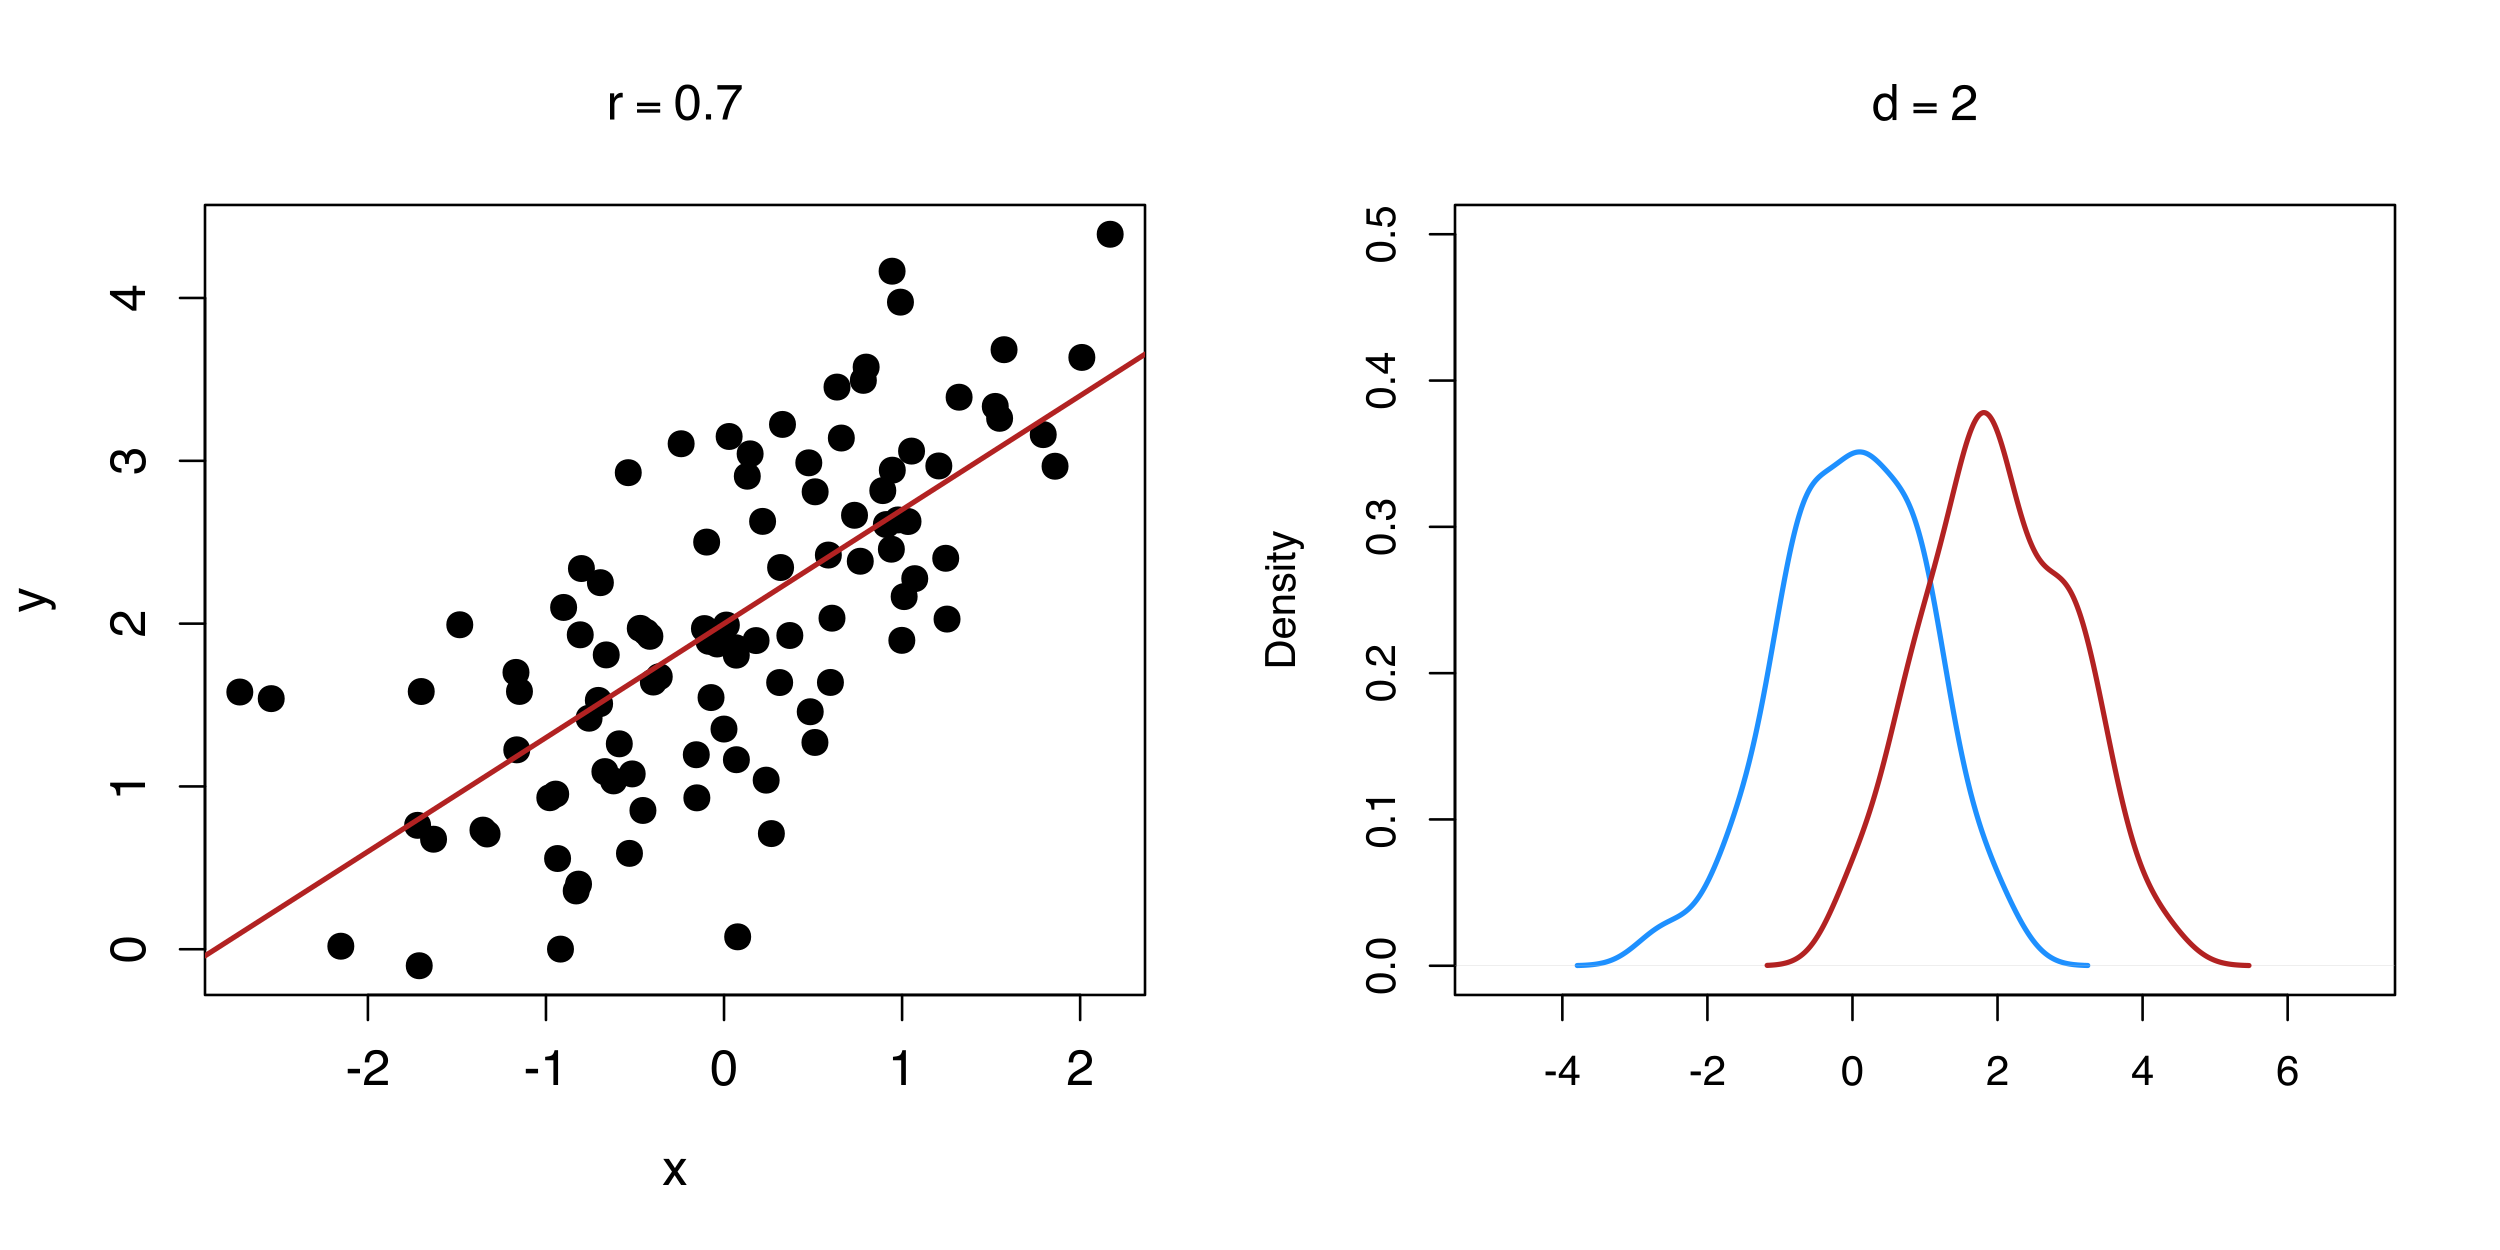 <?xml version="1.0" encoding="UTF-8"?>
<svg xmlns="http://www.w3.org/2000/svg" xmlns:xlink="http://www.w3.org/1999/xlink" width="720pt" height="360pt" viewBox="0 0 720 360" version="1.1">
<defs>
<g>
<symbol overflow="visible" id="glyph0-0">
<path style="stroke:none;" d="M 0.469 0 L 0.469 -10.328 L 8.672 -10.328 L 8.672 0 Z M 7.375 -1.297 L 7.375 -9.047 L 1.766 -9.047 L 1.766 -1.297 Z M 7.375 -1.297 "/>
</symbol>
<symbol overflow="visible" id="glyph0-1">
<path style="stroke:none;" d="M 0.594 -4.656 L 4.125 -4.656 L 4.125 -3.359 L 0.594 -3.359 Z M 0.594 -4.656 "/>
</symbol>
<symbol overflow="visible" id="glyph0-2">
<path style="stroke:none;" d="M 0.453 0 C 0.492 -0.863 0.672 -1.617 0.984 -2.266 C 1.297 -2.91 1.906 -3.492 2.812 -4.016 L 4.172 -4.797 C 4.773 -5.148 5.195 -5.453 5.438 -5.703 C 5.82 -6.086 6.016 -6.531 6.016 -7.031 C 6.016 -7.613 5.836 -8.078 5.484 -8.422 C 5.129 -8.773 4.66 -8.953 4.078 -8.953 C 3.211 -8.953 2.613 -8.625 2.281 -7.969 C 2.102 -7.613 2.004 -7.125 1.984 -6.5 L 0.703 -6.5 C 0.711 -7.375 0.875 -8.086 1.188 -8.641 C 1.727 -9.617 2.695 -10.109 4.094 -10.109 C 5.238 -10.109 6.078 -9.797 6.609 -9.172 C 7.148 -8.547 7.422 -7.852 7.422 -7.094 C 7.422 -6.281 7.133 -5.586 6.562 -5.016 C 6.238 -4.68 5.648 -4.281 4.797 -3.812 L 3.828 -3.281 C 3.367 -3.02 3.008 -2.773 2.75 -2.547 C 2.281 -2.141 1.984 -1.691 1.859 -1.203 L 7.359 -1.203 L 7.359 0 Z M 0.453 0 "/>
</symbol>
<symbol overflow="visible" id="glyph0-3">
<path style="stroke:none;" d="M 1.375 -7.125 L 1.375 -8.109 C 2.289 -8.191 2.926 -8.336 3.281 -8.547 C 3.645 -8.754 3.914 -9.25 4.094 -10.031 L 5.094 -10.031 L 5.094 0 L 3.75 0 L 3.75 -7.125 Z M 1.375 -7.125 "/>
</symbol>
<symbol overflow="visible" id="glyph0-4">
<path style="stroke:none;" d="M 3.891 -10.078 C 5.203 -10.078 6.145 -9.539 6.719 -8.469 C 7.176 -7.633 7.406 -6.492 7.406 -5.047 C 7.406 -3.68 7.195 -2.551 6.781 -1.656 C 6.195 -0.363 5.234 0.281 3.891 0.281 C 2.68 0.281 1.781 -0.242 1.188 -1.297 C 0.695 -2.172 0.453 -3.348 0.453 -4.828 C 0.453 -5.973 0.598 -6.957 0.891 -7.781 C 1.441 -9.312 2.441 -10.078 3.891 -10.078 Z M 3.891 -0.875 C 4.547 -0.875 5.066 -1.164 5.453 -1.75 C 5.836 -2.332 6.031 -3.414 6.031 -5 C 6.031 -6.145 5.891 -7.086 5.609 -7.828 C 5.328 -8.566 4.781 -8.938 3.969 -8.938 C 3.227 -8.938 2.688 -8.582 2.344 -7.875 C 2 -7.176 1.828 -6.145 1.828 -4.781 C 1.828 -3.758 1.938 -2.938 2.156 -2.312 C 2.488 -1.352 3.066 -0.875 3.891 -0.875 Z M 3.891 -0.875 "/>
</symbol>
<symbol overflow="visible" id="glyph0-5">
<path style="stroke:none;" d="M 0.969 -7.531 L 2.172 -7.531 L 2.172 -6.234 C 2.266 -6.484 2.504 -6.789 2.891 -7.156 C 3.273 -7.52 3.719 -7.703 4.219 -7.703 C 4.238 -7.703 4.273 -7.695 4.328 -7.688 C 4.391 -7.688 4.488 -7.68 4.625 -7.672 L 4.625 -6.328 C 4.551 -6.348 4.484 -6.359 4.422 -6.359 C 4.359 -6.359 4.289 -6.359 4.219 -6.359 C 3.57 -6.359 3.078 -6.156 2.734 -5.75 C 2.398 -5.344 2.234 -4.867 2.234 -4.328 L 2.234 0 L 0.969 0 Z M 0.969 -7.531 "/>
</symbol>
<symbol overflow="visible" id="glyph0-6">
<path style="stroke:none;" d="M 1.234 -1.531 L 2.703 -1.531 L 2.703 0 L 1.234 0 Z M 1.234 -1.531 "/>
</symbol>
<symbol overflow="visible" id="glyph0-7">
<path style="stroke:none;" d="M 7.531 -9.906 L 7.531 -8.797 C 7.207 -8.484 6.773 -7.938 6.234 -7.156 C 5.703 -6.383 5.227 -5.547 4.812 -4.641 C 4.406 -3.766 4.098 -2.969 3.891 -2.25 C 3.754 -1.781 3.578 -1.031 3.359 0 L 1.969 0 C 2.281 -1.926 2.984 -3.836 4.078 -5.734 C 4.711 -6.859 5.383 -7.82 6.094 -8.625 L 0.531 -8.625 L 0.531 -9.906 Z M 7.531 -9.906 "/>
</symbol>
<symbol overflow="visible" id="glyph0-8">
<path style="stroke:none;" d="M 0.219 -7.531 L 1.844 -7.531 L 3.578 -4.875 L 5.328 -7.531 L 6.875 -7.5 L 4.328 -3.859 L 6.984 0 L 5.359 0 L 3.5 -2.828 L 1.688 0 L 0.078 0 L 2.734 -3.859 Z M 0.219 -7.531 "/>
</symbol>
<symbol overflow="visible" id="glyph0-9">
<path style="stroke:none;" d="M 1.734 -3.672 C 1.734 -2.867 1.898 -2.195 2.234 -1.656 C 2.578 -1.113 3.129 -0.844 3.891 -0.844 C 4.473 -0.844 4.953 -1.094 5.328 -1.594 C 5.711 -2.094 5.906 -2.816 5.906 -3.766 C 5.906 -4.711 5.707 -5.414 5.312 -5.875 C 4.926 -6.332 4.445 -6.562 3.875 -6.562 C 3.238 -6.562 2.723 -6.316 2.328 -5.828 C 1.93 -5.336 1.734 -4.617 1.734 -3.672 Z M 3.641 -7.672 C 4.211 -7.672 4.691 -7.547 5.078 -7.297 C 5.305 -7.16 5.566 -6.914 5.859 -6.562 L 5.859 -10.375 L 7.062 -10.375 L 7.062 0 L 5.938 0 L 5.938 -1.047 C 5.633 -0.586 5.281 -0.254 4.875 -0.047 C 4.477 0.16 4.02 0.266 3.5 0.266 C 2.656 0.266 1.926 -0.082 1.312 -0.781 C 0.695 -1.488 0.391 -2.43 0.391 -3.609 C 0.391 -4.703 0.672 -5.648 1.234 -6.453 C 1.797 -7.266 2.598 -7.672 3.641 -7.672 Z M 3.641 -7.672 "/>
</symbol>
<symbol overflow="visible" id="glyph1-0">
<path style="stroke:none;" d="M 0 -0.469 L -10.328 -0.469 L -10.328 -8.672 L 0 -8.672 Z M -1.297 -7.375 L -9.047 -7.375 L -9.047 -1.766 L -1.297 -1.766 Z M -1.297 -7.375 "/>
</symbol>
<symbol overflow="visible" id="glyph1-1">
<path style="stroke:none;" d="M -10.078 -3.891 C -10.078 -5.203 -9.539 -6.145 -8.469 -6.719 C -7.633 -7.176 -6.492 -7.406 -5.047 -7.406 C -3.68 -7.406 -2.551 -7.195 -1.656 -6.781 C -0.363 -6.195 0.281 -5.234 0.281 -3.891 C 0.281 -2.68 -0.242 -1.781 -1.297 -1.188 C -2.172 -0.695 -3.348 -0.453 -4.828 -0.453 C -5.973 -0.453 -6.957 -0.598 -7.781 -0.891 C -9.312 -1.441 -10.078 -2.441 -10.078 -3.891 Z M -0.875 -3.891 C -0.875 -4.547 -1.164 -5.066 -1.75 -5.453 C -2.332 -5.836 -3.414 -6.031 -5 -6.031 C -6.145 -6.031 -7.086 -5.891 -7.828 -5.609 C -8.566 -5.328 -8.938 -4.781 -8.938 -3.969 C -8.938 -3.227 -8.582 -2.688 -7.875 -2.344 C -7.176 -2 -6.145 -1.828 -4.781 -1.828 C -3.758 -1.828 -2.938 -1.938 -2.312 -2.156 C -1.352 -2.488 -0.875 -3.066 -0.875 -3.891 Z M -0.875 -3.891 "/>
</symbol>
<symbol overflow="visible" id="glyph1-2">
<path style="stroke:none;" d="M -7.125 -1.375 L -8.109 -1.375 C -8.191 -2.289 -8.336 -2.926 -8.547 -3.281 C -8.754 -3.645 -9.25 -3.914 -10.031 -4.094 L -10.031 -5.094 L 0 -5.094 L 0 -3.75 L -7.125 -3.75 Z M -7.125 -1.375 "/>
</symbol>
<symbol overflow="visible" id="glyph1-3">
<path style="stroke:none;" d="M 0 -0.453 C -0.863 -0.492 -1.617 -0.672 -2.266 -0.984 C -2.91 -1.297 -3.492 -1.906 -4.016 -2.812 L -4.797 -4.172 C -5.148 -4.773 -5.453 -5.195 -5.703 -5.438 C -6.086 -5.82 -6.531 -6.016 -7.031 -6.016 C -7.613 -6.016 -8.078 -5.836 -8.422 -5.484 C -8.773 -5.129 -8.953 -4.66 -8.953 -4.078 C -8.953 -3.211 -8.625 -2.613 -7.969 -2.281 C -7.613 -2.102 -7.125 -2.004 -6.5 -1.984 L -6.5 -0.703 C -7.375 -0.711 -8.086 -0.875 -8.641 -1.188 C -9.617 -1.727 -10.109 -2.695 -10.109 -4.094 C -10.109 -5.238 -9.797 -6.078 -9.172 -6.609 C -8.547 -7.148 -7.852 -7.422 -7.094 -7.422 C -6.281 -7.422 -5.586 -7.133 -5.016 -6.562 C -4.68 -6.238 -4.281 -5.648 -3.812 -4.797 L -3.281 -3.828 C -3.02 -3.367 -2.773 -3.008 -2.547 -2.75 C -2.141 -2.281 -1.691 -1.984 -1.203 -1.859 L -1.203 -7.359 L 0 -7.359 Z M 0 -0.453 "/>
</symbol>
<symbol overflow="visible" id="glyph1-4">
<path style="stroke:none;" d="M 0.281 -3.75 C 0.281 -2.551 -0.047 -1.68 -0.703 -1.141 C -1.359 -0.609 -2.156 -0.344 -3.094 -0.344 L -3.094 -1.672 C -2.445 -1.723 -1.973 -1.844 -1.672 -2.031 C -1.141 -2.363 -0.875 -2.957 -0.875 -3.812 C -0.875 -4.477 -1.051 -5.008 -1.406 -5.406 C -1.77 -5.812 -2.234 -6.016 -2.797 -6.016 C -3.484 -6.016 -3.961 -5.801 -4.234 -5.375 C -4.516 -4.957 -4.656 -4.367 -4.656 -3.609 C -4.656 -3.523 -4.656 -3.441 -4.656 -3.359 C -4.656 -3.273 -4.656 -3.188 -4.656 -3.094 L -5.766 -3.094 C -5.754 -3.227 -5.742 -3.336 -5.734 -3.422 C -5.734 -3.516 -5.734 -3.613 -5.734 -3.719 C -5.734 -4.188 -5.805 -4.57 -5.953 -4.875 C -6.223 -5.414 -6.691 -5.688 -7.359 -5.688 C -7.867 -5.688 -8.258 -5.504 -8.531 -5.141 C -8.801 -4.785 -8.938 -4.375 -8.938 -3.906 C -8.938 -3.062 -8.656 -2.477 -8.094 -2.156 C -7.781 -1.977 -7.336 -1.875 -6.766 -1.844 L -6.766 -0.594 C -7.516 -0.594 -8.156 -0.742 -8.688 -1.047 C -9.625 -1.566 -10.094 -2.473 -10.094 -3.766 C -10.094 -4.797 -9.863 -5.594 -9.406 -6.156 C -8.945 -6.719 -8.285 -7 -7.422 -7 C -6.797 -7 -6.289 -6.832 -5.906 -6.5 C -5.664 -6.289 -5.477 -6.023 -5.344 -5.703 C -5.195 -6.234 -4.914 -6.645 -4.5 -6.938 C -4.094 -7.238 -3.586 -7.391 -2.984 -7.391 C -2.023 -7.391 -1.238 -7.07 -0.625 -6.438 C -0.02 -5.801 0.281 -4.906 0.281 -3.75 Z M 0.281 -3.75 "/>
</symbol>
<symbol overflow="visible" id="glyph1-5">
<path style="stroke:none;" d="M -3.562 -4.766 L -8.125 -4.766 L -3.562 -1.531 Z M 0 -4.781 L -2.469 -4.781 L -2.469 -0.359 L -3.703 -0.359 L -10.094 -4.984 L -10.094 -6.047 L -3.562 -6.047 L -3.562 -7.531 L -2.469 -7.531 L -2.469 -6.047 L 0 -6.047 Z M 0 -4.781 "/>
</symbol>
<symbol overflow="visible" id="glyph1-6">
<path style="stroke:none;" d="M -7.531 -5.641 L -7.531 -7.031 C -7.051 -6.852 -5.953 -6.457 -4.234 -5.844 C -2.93 -5.383 -1.875 -5 -1.062 -4.688 C 0.863 -3.957 2.035 -3.441 2.453 -3.141 C 2.879 -2.836 3.094 -2.32 3.094 -1.594 C 3.094 -1.414 3.082 -1.281 3.062 -1.188 C 3.051 -1.094 3.023 -0.973 2.984 -0.828 L 1.844 -0.828 C 1.895 -1.047 1.926 -1.203 1.938 -1.297 C 1.957 -1.398 1.969 -1.488 1.969 -1.562 C 1.969 -1.801 1.926 -1.973 1.844 -2.078 C 1.77 -2.191 1.676 -2.285 1.562 -2.359 C 1.531 -2.391 1.336 -2.473 0.984 -2.609 C 0.641 -2.754 0.383 -2.863 0.219 -2.938 L -7.531 -0.141 L -7.531 -1.578 L -1.406 -3.609 Z M -7.719 -3.594 Z M -7.719 -3.594 "/>
</symbol>
<symbol overflow="visible" id="glyph2-0">
<path style="stroke:none;" d="M 0.719 2.547 L 0.719 -10.156 L 7.922 -10.156 L 7.922 2.547 Z M 1.531 1.75 L 7.125 1.75 L 7.125 -9.344 L 1.531 -9.344 Z M 1.531 1.75 "/>
</symbol>
<symbol overflow="visible" id="glyph2-1">
<path style="stroke:none;" d="M 7.297 -1.969 L 0.625 -1.969 L 0.625 -2.938 L 7.297 -2.938 Z M 7.297 -3.859 L 0.625 -3.859 L 0.625 -4.844 L 7.297 -4.844 Z M 7.297 -3.859 "/>
</symbol>
<symbol overflow="visible" id="glyph3-0">
<path style="stroke:none;" d="M 0.391 0 L 0.391 -8.609 L 7.219 -8.609 L 7.219 0 Z M 6.141 -1.078 L 6.141 -7.531 L 1.469 -7.531 L 1.469 -1.078 Z M 6.141 -1.078 "/>
</symbol>
<symbol overflow="visible" id="glyph3-1">
<path style="stroke:none;" d="M 0.5 -3.891 L 3.438 -3.891 L 3.438 -2.797 L 0.5 -2.797 Z M 0.5 -3.891 "/>
</symbol>
<symbol overflow="visible" id="glyph3-2">
<path style="stroke:none;" d="M 3.969 -2.969 L 3.969 -6.781 L 1.281 -2.969 Z M 3.984 0 L 3.984 -2.047 L 0.312 -2.047 L 0.312 -3.078 L 4.156 -8.422 L 5.047 -8.422 L 5.047 -2.969 L 6.281 -2.969 L 6.281 -2.047 L 5.047 -2.047 L 5.047 0 Z M 3.984 0 "/>
</symbol>
<symbol overflow="visible" id="glyph3-3">
<path style="stroke:none;" d="M 0.375 0 C 0.414 -0.719 0.566 -1.344 0.828 -1.875 C 1.086 -2.414 1.594 -2.906 2.344 -3.344 L 3.469 -4 C 3.969 -4.289 4.32 -4.539 4.531 -4.75 C 4.852 -5.07 5.016 -5.441 5.016 -5.859 C 5.016 -6.348 4.863 -6.734 4.562 -7.016 C 4.27 -7.305 3.883 -7.453 3.406 -7.453 C 2.676 -7.453 2.176 -7.18 1.906 -6.641 C 1.75 -6.336 1.664 -5.93 1.656 -5.422 L 0.578 -5.422 C 0.586 -6.148 0.723 -6.742 0.984 -7.203 C 1.441 -8.016 2.25 -8.422 3.406 -8.422 C 4.363 -8.422 5.062 -8.16 5.5 -7.641 C 5.945 -7.117 6.172 -6.539 6.172 -5.906 C 6.172 -5.238 5.938 -4.664 5.469 -4.188 C 5.195 -3.906 4.707 -3.566 4 -3.172 L 3.188 -2.734 C 2.812 -2.523 2.516 -2.32 2.297 -2.125 C 1.898 -1.789 1.648 -1.414 1.547 -1 L 6.141 -1 L 6.141 0 Z M 0.375 0 "/>
</symbol>
<symbol overflow="visible" id="glyph3-4">
<path style="stroke:none;" d="M 3.25 -8.391 C 4.332 -8.391 5.117 -7.941 5.609 -7.047 C 5.984 -6.359 6.172 -5.41 6.172 -4.203 C 6.172 -3.066 6 -2.125 5.656 -1.375 C 5.164 -0.301 4.359 0.234 3.234 0.234 C 2.234 0.234 1.484 -0.203 0.984 -1.078 C 0.578 -1.816 0.375 -2.801 0.375 -4.031 C 0.375 -4.977 0.5 -5.797 0.75 -6.484 C 1.207 -7.754 2.039 -8.391 3.25 -8.391 Z M 3.234 -0.734 C 3.785 -0.734 4.223 -0.973 4.547 -1.453 C 4.867 -1.941 5.031 -2.848 5.031 -4.172 C 5.031 -5.117 4.91 -5.898 4.672 -6.516 C 4.441 -7.129 3.988 -7.438 3.312 -7.438 C 2.688 -7.438 2.227 -7.145 1.938 -6.562 C 1.656 -5.977 1.516 -5.117 1.516 -3.984 C 1.516 -3.129 1.609 -2.441 1.797 -1.922 C 2.078 -1.129 2.555 -0.734 3.234 -0.734 Z M 3.234 -0.734 "/>
</symbol>
<symbol overflow="visible" id="glyph3-5">
<path style="stroke:none;" d="M 3.516 -8.422 C 4.453 -8.422 5.102 -8.176 5.469 -7.688 C 5.844 -7.207 6.031 -6.707 6.031 -6.188 L 4.984 -6.188 C 4.922 -6.52 4.82 -6.781 4.688 -6.969 C 4.426 -7.32 4.039 -7.5 3.531 -7.5 C 2.938 -7.5 2.461 -7.223 2.109 -6.672 C 1.766 -6.129 1.578 -5.352 1.547 -4.344 C 1.785 -4.695 2.086 -4.961 2.453 -5.141 C 2.785 -5.297 3.16 -5.375 3.578 -5.375 C 4.285 -5.375 4.898 -5.148 5.422 -4.703 C 5.941 -4.254 6.203 -3.582 6.203 -2.688 C 6.203 -1.926 5.953 -1.25 5.453 -0.656 C 4.961 -0.07 4.258 0.219 3.344 0.219 C 2.551 0.219 1.867 -0.078 1.297 -0.672 C 0.734 -1.273 0.453 -2.281 0.453 -3.688 C 0.453 -4.727 0.578 -5.613 0.828 -6.344 C 1.316 -7.727 2.211 -8.422 3.516 -8.422 Z M 3.438 -0.719 C 3.988 -0.719 4.398 -0.906 4.672 -1.281 C 4.953 -1.656 5.094 -2.098 5.094 -2.609 C 5.094 -3.035 4.969 -3.441 4.719 -3.828 C 4.477 -4.211 4.031 -4.406 3.375 -4.406 C 2.926 -4.406 2.531 -4.254 2.188 -3.953 C 1.844 -3.66 1.672 -3.211 1.672 -2.609 C 1.672 -2.078 1.828 -1.629 2.141 -1.266 C 2.453 -0.898 2.883 -0.719 3.438 -0.719 Z M 3.438 -0.719 "/>
</symbol>
<symbol overflow="visible" id="glyph4-0">
<path style="stroke:none;" d="M 0 -0.391 L -8.609 -0.391 L -8.609 -7.219 L 0 -7.219 Z M -1.078 -6.141 L -7.531 -6.141 L -7.531 -1.469 L -1.078 -1.469 Z M -1.078 -6.141 "/>
</symbol>
<symbol overflow="visible" id="glyph4-1">
<path style="stroke:none;" d="M -8.391 -3.25 C -8.391 -4.332 -7.941 -5.117 -7.047 -5.609 C -6.359 -5.984 -5.41 -6.172 -4.203 -6.172 C -3.066 -6.172 -2.125 -6 -1.375 -5.656 C -0.301 -5.164 0.234 -4.359 0.234 -3.234 C 0.234 -2.234 -0.203 -1.484 -1.078 -0.984 C -1.816 -0.578 -2.801 -0.375 -4.031 -0.375 C -4.977 -0.375 -5.797 -0.5 -6.484 -0.75 C -7.754 -1.207 -8.391 -2.039 -8.391 -3.25 Z M -0.734 -3.234 C -0.734 -3.785 -0.973 -4.223 -1.453 -4.547 C -1.941 -4.867 -2.848 -5.031 -4.172 -5.031 C -5.117 -5.031 -5.898 -4.91 -6.516 -4.672 C -7.129 -4.441 -7.438 -3.988 -7.438 -3.312 C -7.438 -2.688 -7.145 -2.227 -6.562 -1.938 C -5.977 -1.656 -5.117 -1.516 -3.984 -1.516 C -3.129 -1.516 -2.441 -1.609 -1.922 -1.797 C -1.129 -2.078 -0.734 -2.555 -0.734 -3.234 Z M -0.734 -3.234 "/>
</symbol>
<symbol overflow="visible" id="glyph4-2">
<path style="stroke:none;" d="M -1.281 -1.031 L -1.281 -2.25 L 0 -2.25 L 0 -1.031 Z M -1.281 -1.031 "/>
</symbol>
<symbol overflow="visible" id="glyph4-3">
<path style="stroke:none;" d="M -5.938 -1.156 L -6.75 -1.156 C -6.82 -1.914 -6.945 -2.441 -7.125 -2.734 C -7.301 -3.035 -7.711 -3.266 -8.359 -3.422 L -8.359 -4.25 L 0 -4.25 L 0 -3.125 L -5.938 -3.125 Z M -5.938 -1.156 "/>
</symbol>
<symbol overflow="visible" id="glyph4-4">
<path style="stroke:none;" d="M 0 -0.375 C -0.719 -0.414 -1.344 -0.566 -1.875 -0.828 C -2.414 -1.086 -2.906 -1.594 -3.344 -2.344 L -4 -3.469 C -4.289 -3.969 -4.539 -4.32 -4.75 -4.531 C -5.07 -4.852 -5.441 -5.016 -5.859 -5.016 C -6.348 -5.016 -6.734 -4.863 -7.016 -4.562 C -7.305 -4.27 -7.453 -3.883 -7.453 -3.406 C -7.453 -2.676 -7.18 -2.176 -6.641 -1.906 C -6.336 -1.75 -5.93 -1.664 -5.422 -1.656 L -5.422 -0.578 C -6.148 -0.586 -6.742 -0.723 -7.203 -0.984 C -8.016 -1.441 -8.422 -2.25 -8.422 -3.406 C -8.422 -4.363 -8.16 -5.062 -7.641 -5.5 C -7.117 -5.945 -6.539 -6.172 -5.906 -6.172 C -5.238 -6.172 -4.664 -5.938 -4.188 -5.469 C -3.906 -5.195 -3.566 -4.707 -3.172 -4 L -2.734 -3.188 C -2.523 -2.812 -2.32 -2.516 -2.125 -2.297 C -1.789 -1.898 -1.414 -1.648 -1 -1.547 L -1 -6.141 L 0 -6.141 Z M 0 -0.375 "/>
</symbol>
<symbol overflow="visible" id="glyph4-5">
<path style="stroke:none;" d="M 0.234 -3.125 C 0.234 -2.125 -0.035 -1.398 -0.578 -0.953 C -1.129 -0.504 -1.797 -0.281 -2.578 -0.281 L -2.578 -1.391 C -2.035 -1.43 -1.641 -1.531 -1.391 -1.688 C -0.953 -1.969 -0.734 -2.461 -0.734 -3.172 C -0.734 -3.734 -0.879 -4.18 -1.172 -4.516 C -1.473 -4.848 -1.859 -5.016 -2.328 -5.016 C -2.898 -5.016 -3.301 -4.836 -3.531 -4.484 C -3.77 -4.129 -3.891 -3.641 -3.891 -3.016 C -3.891 -2.941 -3.883 -2.867 -3.875 -2.797 C -3.875 -2.723 -3.875 -2.648 -3.875 -2.578 L -4.812 -2.578 C -4.789 -2.691 -4.781 -2.785 -4.781 -2.859 C -4.781 -2.93 -4.781 -3.008 -4.781 -3.094 C -4.781 -3.488 -4.844 -3.812 -4.969 -4.062 C -5.188 -4.508 -5.578 -4.734 -6.141 -4.734 C -6.555 -4.734 -6.875 -4.582 -7.094 -4.281 C -7.32 -3.988 -7.438 -3.645 -7.438 -3.25 C -7.438 -2.551 -7.203 -2.066 -6.734 -1.797 C -6.484 -1.648 -6.117 -1.566 -5.641 -1.547 L -5.641 -0.5 C -6.266 -0.5 -6.797 -0.625 -7.234 -0.875 C -8.016 -1.301 -8.406 -2.055 -8.406 -3.141 C -8.406 -3.992 -8.211 -4.656 -7.828 -5.125 C -7.453 -5.594 -6.898 -5.828 -6.172 -5.828 C -5.66 -5.828 -5.242 -5.691 -4.922 -5.422 C -4.723 -5.242 -4.566 -5.02 -4.453 -4.75 C -4.328 -5.188 -4.094 -5.531 -3.75 -5.781 C -3.406 -6.031 -2.984 -6.156 -2.484 -6.156 C -1.68 -6.156 -1.023 -5.891 -0.516 -5.359 C -0.016 -4.836 0.234 -4.094 0.234 -3.125 Z M 0.234 -3.125 "/>
</symbol>
<symbol overflow="visible" id="glyph4-6">
<path style="stroke:none;" d="M -2.969 -3.969 L -6.781 -3.969 L -2.969 -1.281 Z M 0 -3.984 L -2.047 -3.984 L -2.047 -0.312 L -3.078 -0.312 L -8.422 -4.156 L -8.422 -5.047 L -2.969 -5.047 L -2.969 -6.281 L -2.047 -6.281 L -2.047 -5.047 L 0 -5.047 Z M 0 -3.984 "/>
</symbol>
<symbol overflow="visible" id="glyph4-7">
<path style="stroke:none;" d="M -2.141 -1.484 C -1.535 -1.555 -1.117 -1.836 -0.891 -2.328 C -0.773 -2.578 -0.719 -2.863 -0.719 -3.188 C -0.719 -3.812 -0.914 -4.273 -1.312 -4.578 C -1.707 -4.879 -2.148 -5.031 -2.641 -5.031 C -3.223 -5.031 -3.676 -4.848 -4 -4.484 C -4.32 -4.129 -4.484 -3.703 -4.484 -3.203 C -4.484 -2.836 -4.41 -2.523 -4.266 -2.266 C -4.129 -2.004 -3.938 -1.785 -3.688 -1.609 L -3.734 -0.688 L -8.25 -1.328 L -8.25 -5.688 L -7.234 -5.688 L -7.234 -2.125 L -4.906 -1.766 C -5.051 -1.961 -5.16 -2.148 -5.234 -2.328 C -5.359 -2.641 -5.422 -3 -5.422 -3.406 C -5.422 -4.176 -5.172 -4.828 -4.672 -5.359 C -4.18 -5.898 -3.555 -6.172 -2.797 -6.172 C -2.004 -6.172 -1.301 -5.922 -0.688 -5.422 C -0.082 -4.93 0.219 -4.148 0.219 -3.078 C 0.219 -2.398 0.023 -1.797 -0.359 -1.266 C -0.742 -0.742 -1.336 -0.453 -2.141 -0.391 Z M -2.141 -1.484 "/>
</symbol>
<symbol overflow="visible" id="glyph4-8">
<path style="stroke:none;" d="M -1 -4.219 C -1 -4.613 -1.039 -4.938 -1.125 -5.188 C -1.27 -5.645 -1.562 -6.02 -2 -6.312 C -2.344 -6.539 -2.785 -6.703 -3.328 -6.797 C -3.66 -6.859 -3.961 -6.891 -4.234 -6.891 C -5.305 -6.891 -6.133 -6.676 -6.719 -6.25 C -7.312 -5.832 -7.609 -5.148 -7.609 -4.203 L -7.609 -2.141 L -1 -2.141 Z M -8.609 -0.969 L -8.609 -4.453 C -8.609 -5.641 -8.188 -6.555 -7.344 -7.203 C -6.594 -7.785 -5.625 -8.078 -4.438 -8.078 C -3.52 -8.078 -2.691 -7.906 -1.953 -7.562 C -0.648 -6.957 0 -5.914 0 -4.438 L 0 -0.969 Z M -8.609 -0.969 "/>
</symbol>
<symbol overflow="visible" id="glyph4-9">
<path style="stroke:none;" d="M -6.422 -3.391 C -6.422 -3.836 -6.316 -4.27 -6.109 -4.688 C -5.898 -5.102 -5.629 -5.422 -5.297 -5.641 C -4.973 -5.848 -4.602 -5.988 -4.188 -6.062 C -3.895 -6.125 -3.43 -6.156 -2.797 -6.156 L -2.797 -1.547 C -2.16 -1.566 -1.648 -1.719 -1.266 -2 C -0.879 -2.281 -0.688 -2.719 -0.688 -3.312 C -0.688 -3.863 -0.867 -4.301 -1.234 -4.625 C -1.441 -4.812 -1.688 -4.945 -1.969 -5.031 L -1.969 -6.062 C -1.738 -6.039 -1.484 -5.953 -1.203 -5.797 C -0.922 -5.641 -0.688 -5.469 -0.5 -5.281 C -0.188 -4.957 0.02 -4.555 0.125 -4.078 C 0.188 -3.828 0.219 -3.539 0.219 -3.219 C 0.219 -2.438 -0.062 -1.773 -0.625 -1.234 C -1.195 -0.691 -1.992 -0.422 -3.016 -0.422 C -4.023 -0.422 -4.844 -0.691 -5.469 -1.234 C -6.102 -1.785 -6.422 -2.504 -6.422 -3.391 Z M -3.641 -5.062 C -4.098 -5.02 -4.461 -4.922 -4.734 -4.766 C -5.242 -4.484 -5.5 -4.004 -5.5 -3.328 C -5.5 -2.836 -5.32 -2.426 -4.969 -2.094 C -4.625 -1.77 -4.18 -1.598 -3.641 -1.578 Z M -6.422 -3.281 Z M -6.422 -3.281 "/>
</symbol>
<symbol overflow="visible" id="glyph4-10">
<path style="stroke:none;" d="M -6.281 -0.781 L -6.281 -1.781 L -5.391 -1.781 C -5.754 -2.07 -6.016 -2.383 -6.172 -2.719 C -6.336 -3.051 -6.422 -3.422 -6.422 -3.828 C -6.422 -4.711 -6.109 -5.312 -5.484 -5.625 C -5.141 -5.801 -4.656 -5.891 -4.031 -5.891 L 0 -5.891 L 0 -4.812 L -3.953 -4.812 C -4.336 -4.812 -4.645 -4.754 -4.875 -4.641 C -5.27 -4.453 -5.469 -4.113 -5.469 -3.625 C -5.469 -3.375 -5.441 -3.172 -5.391 -3.016 C -5.305 -2.723 -5.133 -2.469 -4.875 -2.25 C -4.664 -2.07 -4.453 -1.957 -4.234 -1.906 C -4.016 -1.852 -3.695 -1.828 -3.281 -1.828 L 0 -1.828 L 0 -0.781 Z M -6.422 -3.25 Z M -6.422 -3.25 "/>
</symbol>
<symbol overflow="visible" id="glyph4-11">
<path style="stroke:none;" d="M -1.969 -1.406 C -1.613 -1.438 -1.344 -1.523 -1.156 -1.672 C -0.82 -1.93 -0.656 -2.391 -0.656 -3.047 C -0.656 -3.441 -0.738 -3.785 -0.906 -4.078 C -1.07 -4.379 -1.332 -4.531 -1.688 -4.531 C -1.957 -4.531 -2.164 -4.41 -2.312 -4.172 C -2.395 -4.016 -2.492 -3.711 -2.609 -3.266 L -2.812 -2.422 C -2.945 -1.891 -3.098 -1.5 -3.266 -1.25 C -3.547 -0.789 -3.941 -0.562 -4.453 -0.562 C -5.047 -0.562 -5.523 -0.773 -5.891 -1.203 C -6.254 -1.629 -6.438 -2.207 -6.438 -2.938 C -6.438 -3.875 -6.16 -4.551 -5.609 -4.969 C -5.254 -5.238 -4.875 -5.367 -4.469 -5.359 L -4.469 -4.359 C -4.707 -4.336 -4.926 -4.254 -5.125 -4.109 C -5.395 -3.867 -5.531 -3.445 -5.531 -2.844 C -5.531 -2.445 -5.453 -2.145 -5.297 -1.938 C -5.148 -1.738 -4.953 -1.641 -4.703 -1.641 C -4.43 -1.641 -4.211 -1.773 -4.047 -2.047 C -3.953 -2.203 -3.867 -2.43 -3.797 -2.734 L -3.625 -3.422 C -3.438 -4.18 -3.258 -4.691 -3.094 -4.953 C -2.82 -5.359 -2.395 -5.562 -1.812 -5.562 C -1.258 -5.562 -0.781 -5.348 -0.375 -4.922 C 0.031 -4.504 0.234 -3.863 0.234 -3 C 0.234 -2.062 0.023 -1.395 -0.391 -1 C -0.816 -0.613 -1.344 -0.41 -1.969 -0.391 Z M -6.422 -2.953 Z M -6.422 -2.953 "/>
</symbol>
<symbol overflow="visible" id="glyph4-12">
<path style="stroke:none;" d="M -6.25 -0.781 L -6.25 -1.844 L 0 -1.844 L 0 -0.781 Z M -8.609 -0.781 L -8.609 -1.844 L -7.406 -1.844 L -7.406 -0.781 Z M -8.609 -0.781 "/>
</symbol>
<symbol overflow="visible" id="glyph4-13">
<path style="stroke:none;" d="M -8.031 -0.984 L -8.031 -2.047 L -6.281 -2.047 L -6.281 -3.047 L -5.422 -3.047 L -5.422 -2.047 L -1.312 -2.047 C -1.094 -2.047 -0.945 -2.125 -0.875 -2.281 C -0.832 -2.352 -0.812 -2.488 -0.812 -2.688 C -0.812 -2.738 -0.812 -2.789 -0.812 -2.844 C -0.82 -2.906 -0.828 -2.973 -0.828 -3.047 L 0 -3.047 C 0.031 -2.93 0.051 -2.805 0.062 -2.672 C 0.082 -2.547 0.094 -2.406 0.094 -2.25 C 0.094 -1.758 -0.031 -1.426 -0.281 -1.25 C -0.531 -1.07 -0.859 -0.984 -1.266 -0.984 L -5.422 -0.984 L -5.422 -0.141 L -6.281 -0.141 L -6.281 -0.984 Z M -8.031 -0.984 "/>
</symbol>
<symbol overflow="visible" id="glyph4-14">
<path style="stroke:none;" d="M -6.281 -4.688 L -6.281 -5.859 C -5.875 -5.711 -4.953 -5.383 -3.516 -4.875 C -2.441 -4.488 -1.566 -4.164 -0.891 -3.906 C 0.711 -3.301 1.691 -2.875 2.047 -2.625 C 2.398 -2.375 2.578 -1.941 2.578 -1.328 C 2.578 -1.18 2.566 -1.066 2.547 -0.984 C 2.535 -0.91 2.516 -0.812 2.484 -0.688 L 1.531 -0.688 C 1.582 -0.875 1.613 -1.008 1.625 -1.094 C 1.633 -1.176 1.641 -1.25 1.641 -1.312 C 1.641 -1.5 1.609 -1.641 1.547 -1.734 C 1.484 -1.828 1.406 -1.906 1.312 -1.969 C 1.281 -1.988 1.117 -2.055 0.828 -2.172 C 0.535 -2.297 0.32 -2.383 0.188 -2.438 L -6.281 -0.125 L -6.281 -1.312 L -1.172 -3 Z M -6.422 -3 Z M -6.422 -3 "/>
</symbol>
</g>
<clipPath id="clip1">
  <path d="M 59.039 101 L 329.758 101 L 329.758 277 L 59.039 277 Z M 59.039 101 "/>
</clipPath>
<clipPath id="clip2">
  <path d="M 419.039 278 L 689.758 278 L 689.758 279 L 419.039 279 Z M 419.039 278 "/>
</clipPath>
</defs>
<g id="surface44">
<rect x="0" y="0" width="720" height="360" style="fill:rgb(100%,100%,100%);fill-opacity:1;stroke:none;"/>
<path style="fill-rule:nonzero;fill:rgb(0%,0%,0%);fill-opacity:1;stroke-width:0.75;stroke-linecap:round;stroke-linejoin:round;stroke:rgb(0%,0%,0%);stroke-opacity:1;stroke-miterlimit:10;" d="M 188.676 233.414 C 188.676 238.094 181.656 238.094 181.656 233.414 C 181.656 228.734 188.676 228.734 188.676 233.414 "/>
<path style="fill-rule:nonzero;fill:rgb(0%,0%,0%);fill-opacity:1;stroke-width:0.75;stroke-linecap:round;stroke-linejoin:round;stroke:rgb(0%,0%,0%);stroke-opacity:1;stroke-miterlimit:10;" d="M 262.137 149.738 C 262.137 154.418 255.117 154.418 255.117 149.738 C 255.117 145.059 262.137 145.059 262.137 149.738 "/>
<path style="fill-rule:nonzero;fill:rgb(0%,0%,0%);fill-opacity:1;stroke-width:0.75;stroke-linecap:round;stroke-linejoin:round;stroke:rgb(0%,0%,0%);stroke-opacity:1;stroke-miterlimit:10;" d="M 265.02 150.199 C 265.02 154.879 258 154.879 258 150.199 C 258 145.52 265.02 145.52 265.02 150.199 "/>
<path style="fill-rule:nonzero;fill:rgb(0%,0%,0%);fill-opacity:1;stroke-width:0.75;stroke-linecap:round;stroke-linejoin:round;stroke:rgb(0%,0%,0%);stroke-opacity:1;stroke-miterlimit:10;" d="M 252.16 109.543 C 252.16 114.223 245.137 114.223 245.137 109.543 C 245.137 104.863 252.16 104.863 252.16 109.543 "/>
<path style="fill-rule:nonzero;fill:rgb(0%,0%,0%);fill-opacity:1;stroke-width:0.75;stroke-linecap:round;stroke-linejoin:round;stroke:rgb(0%,0%,0%);stroke-opacity:1;stroke-miterlimit:10;" d="M 236.855 204.984 C 236.855 209.664 229.836 209.664 229.836 204.984 C 229.836 200.305 236.855 200.305 236.855 204.984 "/>
<path style="fill-rule:nonzero;fill:rgb(0%,0%,0%);fill-opacity:1;stroke-width:0.75;stroke-linecap:round;stroke-linejoin:round;stroke:rgb(0%,0%,0%);stroke-opacity:1;stroke-miterlimit:10;" d="M 292.68 100.711 C 292.68 105.391 285.66 105.391 285.66 100.711 C 285.66 96.031 292.68 96.031 292.68 100.711 "/>
<path style="fill-rule:nonzero;fill:rgb(0%,0%,0%);fill-opacity:1;stroke-width:0.75;stroke-linecap:round;stroke-linejoin:round;stroke:rgb(0%,0%,0%);stroke-opacity:1;stroke-miterlimit:10;" d="M 275.879 160.785 C 275.879 165.465 268.859 165.465 268.859 160.785 C 268.859 156.105 275.879 156.105 275.879 160.785 "/>
<path style="fill-rule:nonzero;fill:rgb(0%,0%,0%);fill-opacity:1;stroke-width:0.75;stroke-linecap:round;stroke-linejoin:round;stroke:rgb(0%,0%,0%);stroke-opacity:1;stroke-miterlimit:10;" d="M 204.203 229.781 C 204.203 234.461 197.184 234.461 197.184 229.781 C 197.184 225.098 204.203 225.098 204.203 229.781 "/>
<path style="fill-rule:nonzero;fill:rgb(0%,0%,0%);fill-opacity:1;stroke-width:0.75;stroke-linecap:round;stroke-linejoin:round;stroke:rgb(0%,0%,0%);stroke-opacity:1;stroke-miterlimit:10;" d="M 173.168 206.848 C 173.168 211.527 166.148 211.527 166.148 206.848 C 166.148 202.168 173.168 202.168 173.168 206.848 "/>
<path style="fill-rule:nonzero;fill:rgb(0%,0%,0%);fill-opacity:1;stroke-width:0.75;stroke-linecap:round;stroke-linejoin:round;stroke:rgb(0%,0%,0%);stroke-opacity:1;stroke-miterlimit:10;" d="M 215.594 218.797 C 215.594 223.477 208.574 223.477 208.574 218.797 C 208.574 214.117 215.594 214.117 215.594 218.797 "/>
<path style="fill-rule:nonzero;fill:rgb(0%,0%,0%);fill-opacity:1;stroke-width:0.75;stroke-linecap:round;stroke-linejoin:round;stroke:rgb(0%,0%,0%);stroke-opacity:1;stroke-miterlimit:10;" d="M 262.844 87.02 C 262.844 91.699 255.824 91.699 255.824 87.02 C 255.824 82.34 262.844 82.34 262.844 87.02 "/>
<path style="fill-rule:nonzero;fill:rgb(0%,0%,0%);fill-opacity:1;stroke-width:0.75;stroke-linecap:round;stroke-linejoin:round;stroke:rgb(0%,0%,0%);stroke-opacity:1;stroke-miterlimit:10;" d="M 303.961 125.172 C 303.961 129.852 296.941 129.852 296.941 125.172 C 296.941 120.492 303.961 120.492 303.961 125.172 "/>
<path style="fill-rule:nonzero;fill:rgb(0%,0%,0%);fill-opacity:1;stroke-width:0.75;stroke-linecap:round;stroke-linejoin:round;stroke:rgb(0%,0%,0%);stroke-opacity:1;stroke-miterlimit:10;" d="M 207.027 156.121 C 207.027 160.801 200.008 160.801 200.008 156.121 C 200.008 151.441 207.027 151.441 207.027 156.121 "/>
<path style="fill-rule:nonzero;fill:rgb(0%,0%,0%);fill-opacity:1;stroke-width:0.75;stroke-linecap:round;stroke-linejoin:round;stroke:rgb(0%,0%,0%);stroke-opacity:1;stroke-miterlimit:10;" d="M 236.445 133.293 C 236.445 137.973 229.422 137.973 229.422 133.293 C 229.422 128.613 236.445 128.613 236.445 133.293 "/>
<path style="fill-rule:nonzero;fill:rgb(0%,0%,0%);fill-opacity:1;stroke-width:0.75;stroke-linecap:round;stroke-linejoin:round;stroke:rgb(0%,0%,0%);stroke-opacity:1;stroke-miterlimit:10;" d="M 213.504 125.707 C 213.504 130.387 206.48 130.387 206.48 125.707 C 206.48 121.027 213.504 121.027 213.504 125.707 "/>
<path style="fill-rule:nonzero;fill:rgb(0%,0%,0%);fill-opacity:1;stroke-width:0.75;stroke-linecap:round;stroke-linejoin:round;stroke:rgb(0%,0%,0%);stroke-opacity:1;stroke-miterlimit:10;" d="M 260.434 78.105 C 260.434 82.785 253.414 82.785 253.414 78.105 C 253.414 73.426 260.434 73.426 260.434 78.105 "/>
<path style="fill-rule:nonzero;fill:rgb(0%,0%,0%);fill-opacity:1;stroke-width:0.75;stroke-linecap:round;stroke-linejoin:round;stroke:rgb(0%,0%,0%);stroke-opacity:1;stroke-miterlimit:10;" d="M 170.129 254.633 C 170.129 259.312 163.109 259.312 163.109 254.633 C 163.109 249.953 170.129 249.953 170.129 254.633 "/>
<path style="fill-rule:nonzero;fill:rgb(0%,0%,0%);fill-opacity:1;stroke-width:0.75;stroke-linecap:round;stroke-linejoin:round;stroke:rgb(0%,0%,0%);stroke-opacity:1;stroke-miterlimit:10;" d="M 228.051 196.57 C 228.051 201.254 221.031 201.254 221.031 196.57 C 221.031 191.891 228.051 191.891 228.051 196.57 "/>
<path style="fill-rule:nonzero;fill:rgb(0%,0%,0%);fill-opacity:1;stroke-width:0.75;stroke-linecap:round;stroke-linejoin:round;stroke:rgb(0%,0%,0%);stroke-opacity:1;stroke-miterlimit:10;" d="M 180.215 224.898 C 180.215 229.578 173.195 229.578 173.195 224.898 C 173.195 220.219 180.215 220.219 180.215 224.898 "/>
<path style="fill-rule:nonzero;fill:rgb(0%,0%,0%);fill-opacity:1;stroke-width:0.75;stroke-linecap:round;stroke-linejoin:round;stroke:rgb(0%,0%,0%);stroke-opacity:1;stroke-miterlimit:10;" d="M 176.422 167.809 C 176.422 172.488 169.402 172.488 169.402 167.809 C 169.402 163.129 176.422 163.129 176.422 167.809 "/>
<path style="fill-rule:nonzero;fill:rgb(0%,0%,0%);fill-opacity:1;stroke-width:0.75;stroke-linecap:round;stroke-linejoin:round;stroke:rgb(0%,0%,0%);stroke-opacity:1;stroke-miterlimit:10;" d="M 135.926 179.934 C 135.926 184.613 128.906 184.613 128.906 179.934 C 128.906 175.254 135.926 175.254 135.926 179.934 "/>
<path style="fill-rule:nonzero;fill:rgb(0%,0%,0%);fill-opacity:1;stroke-width:0.75;stroke-linecap:round;stroke-linejoin:round;stroke:rgb(0%,0%,0%);stroke-opacity:1;stroke-miterlimit:10;" d="M 184.797 245.773 C 184.797 250.453 177.777 250.453 177.777 245.773 C 177.777 241.094 184.797 241.094 184.797 245.773 "/>
<path style="fill-rule:nonzero;fill:rgb(0%,0%,0%);fill-opacity:1;stroke-width:0.75;stroke-linecap:round;stroke-linejoin:round;stroke:rgb(0%,0%,0%);stroke-opacity:1;stroke-miterlimit:10;" d="M 187.902 180.965 C 187.902 185.645 180.883 185.645 180.883 180.965 C 180.883 176.285 187.902 176.285 187.902 180.965 "/>
<path style="fill-rule:nonzero;fill:rgb(0%,0%,0%);fill-opacity:1;stroke-width:0.75;stroke-linecap:round;stroke-linejoin:round;stroke:rgb(0%,0%,0%);stroke-opacity:1;stroke-miterlimit:10;" d="M 170.961 163.738 C 170.961 168.418 163.941 168.418 163.941 163.738 C 163.941 159.059 170.961 159.059 170.961 163.738 "/>
<path style="fill-rule:nonzero;fill:rgb(0%,0%,0%);fill-opacity:1;stroke-width:0.75;stroke-linecap:round;stroke-linejoin:round;stroke:rgb(0%,0%,0%);stroke-opacity:1;stroke-miterlimit:10;" d="M 191.672 196.43 C 191.672 201.109 184.652 201.109 184.652 196.43 C 184.652 191.75 191.672 191.75 191.672 196.43 "/>
<path style="fill-rule:nonzero;fill:rgb(0%,0%,0%);fill-opacity:1;stroke-width:0.75;stroke-linecap:round;stroke-linejoin:round;stroke:rgb(0%,0%,0%);stroke-opacity:1;stroke-miterlimit:10;" d="M 204.039 217.363 C 204.039 222.043 197.02 222.043 197.02 217.363 C 197.02 212.684 204.039 212.684 204.039 217.363 "/>
<path style="fill-rule:nonzero;fill:rgb(0%,0%,0%);fill-opacity:1;stroke-width:0.75;stroke-linecap:round;stroke-linejoin:round;stroke:rgb(0%,0%,0%);stroke-opacity:1;stroke-miterlimit:10;" d="M 210.062 185.469 C 210.062 190.148 203.043 190.148 203.043 185.469 C 203.043 180.789 210.062 180.789 210.062 185.469 "/>
<path style="fill-rule:nonzero;fill:rgb(0%,0%,0%);fill-opacity:1;stroke-width:0.75;stroke-linecap:round;stroke-linejoin:round;stroke:rgb(0%,0%,0%);stroke-opacity:1;stroke-miterlimit:10;" d="M 207.691 184.703 C 207.691 189.383 200.672 189.383 200.672 184.703 C 200.672 180.023 207.691 180.023 207.691 184.703 "/>
<path style="fill-rule:nonzero;fill:rgb(0%,0%,0%);fill-opacity:1;stroke-width:0.75;stroke-linecap:round;stroke-linejoin:round;stroke:rgb(0%,0%,0%);stroke-opacity:1;stroke-miterlimit:10;" d="M 218.73 137.148 C 218.73 141.828 211.711 141.828 211.711 137.148 C 211.711 132.469 218.73 132.469 218.73 137.148 "/>
<path style="fill-rule:nonzero;fill:rgb(0%,0%,0%);fill-opacity:1;stroke-width:0.75;stroke-linecap:round;stroke-linejoin:round;stroke:rgb(0%,0%,0%);stroke-opacity:1;stroke-miterlimit:10;" d="M 153.117 199.137 C 153.117 203.816 146.098 203.816 146.098 199.137 C 146.098 194.457 153.117 194.457 153.117 199.137 "/>
<path style="fill-rule:nonzero;fill:rgb(0%,0%,0%);fill-opacity:1;stroke-width:0.75;stroke-linecap:round;stroke-linejoin:round;stroke:rgb(0%,0%,0%);stroke-opacity:1;stroke-miterlimit:10;" d="M 193.375 194.895 C 193.375 199.574 186.355 199.574 186.355 194.895 C 186.355 190.215 193.375 190.215 193.375 194.895 "/>
<path style="fill-rule:nonzero;fill:rgb(0%,0%,0%);fill-opacity:1;stroke-width:0.75;stroke-linecap:round;stroke-linejoin:round;stroke:rgb(0%,0%,0%);stroke-opacity:1;stroke-miterlimit:10;" d="M 152.109 193.652 C 152.109 198.332 145.09 198.332 145.09 193.652 C 145.09 188.973 152.109 188.973 152.109 193.652 "/>
<path style="fill-rule:nonzero;fill:rgb(0%,0%,0%);fill-opacity:1;stroke-width:0.75;stroke-linecap:round;stroke-linejoin:round;stroke:rgb(0%,0%,0%);stroke-opacity:1;stroke-miterlimit:10;" d="M 273.895 134.191 C 273.895 138.871 266.875 138.871 266.875 134.191 C 266.875 129.512 273.895 129.512 273.895 134.191 "/>
<path style="fill-rule:nonzero;fill:rgb(0%,0%,0%);fill-opacity:1;stroke-width:0.75;stroke-linecap:round;stroke-linejoin:round;stroke:rgb(0%,0%,0%);stroke-opacity:1;stroke-miterlimit:10;" d="M 181.867 214.219 C 181.867 218.902 174.848 218.902 174.848 214.219 C 174.848 209.539 181.867 209.539 181.867 214.219 "/>
<path style="fill-rule:nonzero;fill:rgb(0%,0%,0%);fill-opacity:1;stroke-width:0.75;stroke-linecap:round;stroke-linejoin:round;stroke:rgb(0%,0%,0%);stroke-opacity:1;stroke-miterlimit:10;" d="M 164.094 247.254 C 164.094 251.934 157.074 251.934 157.074 247.254 C 157.074 242.574 164.094 242.574 164.094 247.254 "/>
<path style="fill-rule:nonzero;fill:rgb(0%,0%,0%);fill-opacity:1;stroke-width:0.75;stroke-linecap:round;stroke-linejoin:round;stroke:rgb(0%,0%,0%);stroke-opacity:1;stroke-miterlimit:10;" d="M 245.812 126.156 C 245.812 130.836 238.793 130.836 238.793 126.156 C 238.793 121.477 245.812 121.477 245.812 126.156 "/>
<path style="fill-rule:nonzero;fill:rgb(0%,0%,0%);fill-opacity:1;stroke-width:0.75;stroke-linecap:round;stroke-linejoin:round;stroke:rgb(0%,0%,0%);stroke-opacity:1;stroke-miterlimit:10;" d="M 81.621 201.207 C 81.621 205.887 74.602 205.887 74.602 201.207 C 74.602 196.527 81.621 196.527 81.621 201.207 "/>
<path style="fill-rule:nonzero;fill:rgb(0%,0%,0%);fill-opacity:1;stroke-width:0.75;stroke-linecap:round;stroke-linejoin:round;stroke:rgb(0%,0%,0%);stroke-opacity:1;stroke-miterlimit:10;" d="M 252.961 105.727 C 252.961 110.406 245.941 110.406 245.941 105.727 C 245.941 101.047 252.961 101.047 252.961 105.727 "/>
<path style="fill-rule:nonzero;fill:rgb(0%,0%,0%);fill-opacity:1;stroke-width:0.75;stroke-linecap:round;stroke-linejoin:round;stroke:rgb(0%,0%,0%);stroke-opacity:1;stroke-miterlimit:10;" d="M 238.273 141.641 C 238.273 146.32 231.254 146.32 231.254 141.641 C 231.254 136.957 238.273 136.957 238.273 141.641 "/>
<path style="fill-rule:nonzero;fill:rgb(0%,0%,0%);fill-opacity:1;stroke-width:0.75;stroke-linecap:round;stroke-linejoin:round;stroke:rgb(0%,0%,0%);stroke-opacity:1;stroke-miterlimit:10;" d="M 258.781 151.07 C 258.781 155.75 251.758 155.75 251.758 151.07 C 251.758 146.391 258.781 146.391 258.781 151.07 "/>
<path style="fill-rule:nonzero;fill:rgb(0%,0%,0%);fill-opacity:1;stroke-width:0.75;stroke-linecap:round;stroke-linejoin:round;stroke:rgb(0%,0%,0%);stroke-opacity:1;stroke-miterlimit:10;" d="M 169.457 256.594 C 169.457 261.273 162.434 261.273 162.434 256.594 C 162.434 251.914 169.457 251.914 169.457 256.594 "/>
<path style="fill-rule:nonzero;fill:rgb(0%,0%,0%);fill-opacity:1;stroke-width:0.75;stroke-linecap:round;stroke-linejoin:round;stroke:rgb(0%,0%,0%);stroke-opacity:1;stroke-miterlimit:10;" d="M 185.582 222.887 C 185.582 227.566 178.559 227.566 178.559 222.887 C 178.559 218.207 185.582 218.207 185.582 222.887 "/>
<path style="fill-rule:nonzero;fill:rgb(0%,0%,0%);fill-opacity:1;stroke-width:0.75;stroke-linecap:round;stroke-linejoin:round;stroke:rgb(0%,0%,0%);stroke-opacity:1;stroke-miterlimit:10;" d="M 276.258 178.297 C 276.258 182.977 269.238 182.977 269.238 178.297 C 269.238 173.613 276.258 173.613 276.258 178.297 "/>
<path style="fill-rule:nonzero;fill:rgb(0%,0%,0%);fill-opacity:1;stroke-width:0.75;stroke-linecap:round;stroke-linejoin:round;stroke:rgb(0%,0%,0%);stroke-opacity:1;stroke-miterlimit:10;" d="M 175.832 201.715 C 175.832 206.395 168.809 206.395 168.809 201.715 C 168.809 197.035 175.832 197.035 175.832 201.715 "/>
<path style="fill-rule:nonzero;fill:rgb(0%,0%,0%);fill-opacity:1;stroke-width:0.75;stroke-linecap:round;stroke-linejoin:round;stroke:rgb(0%,0%,0%);stroke-opacity:1;stroke-miterlimit:10;" d="M 225.668 240.07 C 225.668 244.75 218.645 244.75 218.645 240.07 C 218.645 235.391 225.668 235.391 225.668 240.07 "/>
<path style="fill-rule:nonzero;fill:rgb(0%,0%,0%);fill-opacity:1;stroke-width:0.75;stroke-linecap:round;stroke-linejoin:round;stroke:rgb(0%,0%,0%);stroke-opacity:1;stroke-miterlimit:10;" d="M 212.699 180.016 C 212.699 184.695 205.676 184.695 205.676 180.016 C 205.676 175.336 212.699 175.336 212.699 180.016 "/>
<path style="fill-rule:nonzero;fill:rgb(0%,0%,0%);fill-opacity:1;stroke-width:0.75;stroke-linecap:round;stroke-linejoin:round;stroke:rgb(0%,0%,0%);stroke-opacity:1;stroke-miterlimit:10;" d="M 164.93 273.344 C 164.93 278.023 157.91 278.023 157.91 273.344 C 157.91 268.664 164.93 268.664 164.93 273.344 "/>
<path style="fill-rule:nonzero;fill:rgb(0%,0%,0%);fill-opacity:1;stroke-width:0.75;stroke-linecap:round;stroke-linejoin:round;stroke:rgb(0%,0%,0%);stroke-opacity:1;stroke-miterlimit:10;" d="M 263.906 171.824 C 263.906 176.504 256.887 176.504 256.887 171.824 C 256.887 167.141 263.906 167.141 263.906 171.824 "/>
<path style="fill-rule:nonzero;fill:rgb(0%,0%,0%);fill-opacity:1;stroke-width:0.75;stroke-linecap:round;stroke-linejoin:round;stroke:rgb(0%,0%,0%);stroke-opacity:1;stroke-miterlimit:10;" d="M 260.492 135.414 C 260.492 140.094 253.473 140.094 253.473 135.414 C 253.473 130.734 260.492 130.734 260.492 135.414 "/>
<path style="fill-rule:nonzero;fill:rgb(0%,0%,0%);fill-opacity:1;stroke-width:0.75;stroke-linecap:round;stroke-linejoin:round;stroke:rgb(0%,0%,0%);stroke-opacity:1;stroke-miterlimit:10;" d="M 224.168 224.684 C 224.168 229.363 217.148 229.363 217.148 224.684 C 217.148 220.004 224.168 220.004 224.168 224.684 "/>
<path style="fill-rule:nonzero;fill:rgb(0%,0%,0%);fill-opacity:1;stroke-width:0.75;stroke-linecap:round;stroke-linejoin:round;stroke:rgb(0%,0%,0%);stroke-opacity:1;stroke-miterlimit:10;" d="M 219.547 130.711 C 219.547 135.391 212.527 135.391 212.527 130.711 C 212.527 126.031 219.547 126.031 219.547 130.711 "/>
<path style="fill-rule:nonzero;fill:rgb(0%,0%,0%);fill-opacity:1;stroke-width:0.75;stroke-linecap:round;stroke-linejoin:round;stroke:rgb(0%,0%,0%);stroke-opacity:1;stroke-miterlimit:10;" d="M 165.836 174.941 C 165.836 179.625 158.812 179.625 158.812 174.941 C 158.812 170.262 165.836 170.262 165.836 174.941 "/>
<path style="fill-rule:nonzero;fill:rgb(0%,0%,0%);fill-opacity:1;stroke-width:0.75;stroke-linecap:round;stroke-linejoin:round;stroke:rgb(0%,0%,0%);stroke-opacity:1;stroke-miterlimit:10;" d="M 249.613 148.402 C 249.613 153.082 242.594 153.082 242.594 148.402 C 242.594 143.723 249.613 143.723 249.613 148.402 "/>
<path style="fill-rule:nonzero;fill:rgb(0%,0%,0%);fill-opacity:1;stroke-width:0.75;stroke-linecap:round;stroke-linejoin:round;stroke:rgb(0%,0%,0%);stroke-opacity:1;stroke-miterlimit:10;" d="M 260.223 158.168 C 260.223 162.848 253.203 162.848 253.203 158.168 C 253.203 153.488 260.223 153.488 260.223 158.168 "/>
<path style="fill-rule:nonzero;fill:rgb(0%,0%,0%);fill-opacity:1;stroke-width:0.75;stroke-linecap:round;stroke-linejoin:round;stroke:rgb(0%,0%,0%);stroke-opacity:1;stroke-miterlimit:10;" d="M 290.145 117.047 C 290.145 121.727 283.125 121.727 283.125 117.047 C 283.125 112.367 290.145 112.367 290.145 117.047 "/>
<path style="fill-rule:nonzero;fill:rgb(0%,0%,0%);fill-opacity:1;stroke-width:0.75;stroke-linecap:round;stroke-linejoin:round;stroke:rgb(0%,0%,0%);stroke-opacity:1;stroke-miterlimit:10;" d="M 190.676 183.262 C 190.676 187.941 183.656 187.941 183.656 183.262 C 183.656 178.582 190.676 178.582 190.676 183.262 "/>
<path style="fill-rule:nonzero;fill:rgb(0%,0%,0%);fill-opacity:1;stroke-width:0.75;stroke-linecap:round;stroke-linejoin:round;stroke:rgb(0%,0%,0%);stroke-opacity:1;stroke-miterlimit:10;" d="M 124.828 199.16 C 124.828 203.84 117.809 203.84 117.809 199.16 C 117.809 194.48 124.828 194.48 124.828 199.16 "/>
<path style="fill-rule:nonzero;fill:rgb(0%,0%,0%);fill-opacity:1;stroke-width:0.75;stroke-linecap:round;stroke-linejoin:round;stroke:rgb(0%,0%,0%);stroke-opacity:1;stroke-miterlimit:10;" d="M 184.449 136.129 C 184.449 140.809 177.43 140.809 177.43 136.129 C 177.43 131.449 184.449 131.449 184.449 136.129 "/>
<path style="fill-rule:nonzero;fill:rgb(0%,0%,0%);fill-opacity:1;stroke-width:0.75;stroke-linecap:round;stroke-linejoin:round;stroke:rgb(0%,0%,0%);stroke-opacity:1;stroke-miterlimit:10;" d="M 266.039 129.914 C 266.039 134.598 259.02 134.598 259.02 129.914 C 259.02 125.234 266.039 125.234 266.039 129.914 "/>
<path style="fill-rule:nonzero;fill:rgb(0%,0%,0%);fill-opacity:1;stroke-width:0.75;stroke-linecap:round;stroke-linejoin:round;stroke:rgb(0%,0%,0%);stroke-opacity:1;stroke-miterlimit:10;" d="M 212.02 209.969 C 212.02 214.648 205 214.648 205 209.969 C 205 205.289 212.02 205.289 212.02 209.969 "/>
<path style="fill-rule:nonzero;fill:rgb(0%,0%,0%);fill-opacity:1;stroke-width:0.75;stroke-linecap:round;stroke-linejoin:round;stroke:rgb(0%,0%,0%);stroke-opacity:1;stroke-miterlimit:10;" d="M 170.621 182.824 C 170.621 187.504 163.602 187.504 163.602 182.824 C 163.602 178.145 170.621 178.145 170.621 182.824 "/>
<path style="fill-rule:nonzero;fill:rgb(0%,0%,0%);fill-opacity:1;stroke-width:0.75;stroke-linecap:round;stroke-linejoin:round;stroke:rgb(0%,0%,0%);stroke-opacity:1;stroke-miterlimit:10;" d="M 291.398 120.477 C 291.398 125.156 284.379 125.156 284.379 120.477 C 284.379 115.797 291.398 115.797 291.398 120.477 "/>
<path style="fill-rule:nonzero;fill:rgb(0%,0%,0%);fill-opacity:1;stroke-width:0.75;stroke-linecap:round;stroke-linejoin:round;stroke:rgb(0%,0%,0%);stroke-opacity:1;stroke-miterlimit:10;" d="M 199.68 127.801 C 199.68 132.48 192.66 132.48 192.66 127.801 C 192.66 123.121 199.68 123.121 199.68 127.801 "/>
<path style="fill-rule:nonzero;fill:rgb(0%,0%,0%);fill-opacity:1;stroke-width:0.75;stroke-linecap:round;stroke-linejoin:round;stroke:rgb(0%,0%,0%);stroke-opacity:1;stroke-miterlimit:10;" d="M 176.199 202.672 C 176.199 207.352 169.18 207.352 169.18 202.672 C 169.18 197.992 176.199 197.992 176.199 202.672 "/>
<path style="fill-rule:nonzero;fill:rgb(0%,0%,0%);fill-opacity:1;stroke-width:0.75;stroke-linecap:round;stroke-linejoin:round;stroke:rgb(0%,0%,0%);stroke-opacity:1;stroke-miterlimit:10;" d="M 307.363 134.277 C 307.363 138.957 300.344 138.957 300.344 134.277 C 300.344 129.598 307.363 129.598 307.363 134.277 "/>
<path style="fill-rule:nonzero;fill:rgb(0%,0%,0%);fill-opacity:1;stroke-width:0.75;stroke-linecap:round;stroke-linejoin:round;stroke:rgb(0%,0%,0%);stroke-opacity:1;stroke-miterlimit:10;" d="M 189.551 182.055 C 189.551 186.734 182.527 186.734 182.527 182.055 C 182.527 177.371 189.551 177.371 189.551 182.055 "/>
<path style="fill-rule:nonzero;fill:rgb(0%,0%,0%);fill-opacity:1;stroke-width:0.75;stroke-linecap:round;stroke-linejoin:round;stroke:rgb(0%,0%,0%);stroke-opacity:1;stroke-miterlimit:10;" d="M 230.984 183.023 C 230.984 187.703 223.965 187.703 223.965 183.023 C 223.965 178.344 230.984 178.344 230.984 183.023 "/>
<path style="fill-rule:nonzero;fill:rgb(0%,0%,0%);fill-opacity:1;stroke-width:0.75;stroke-linecap:round;stroke-linejoin:round;stroke:rgb(0%,0%,0%);stroke-opacity:1;stroke-miterlimit:10;" d="M 124.25 278.133 C 124.25 282.812 117.23 282.812 117.23 278.133 C 117.23 273.453 124.25 273.453 124.25 278.133 "/>
<path style="fill-rule:nonzero;fill:rgb(0%,0%,0%);fill-opacity:1;stroke-width:0.75;stroke-linecap:round;stroke-linejoin:round;stroke:rgb(0%,0%,0%);stroke-opacity:1;stroke-miterlimit:10;" d="M 143.781 240.188 C 143.781 244.867 136.762 244.867 136.762 240.188 C 136.762 235.508 143.781 235.508 143.781 240.188 "/>
<path style="fill-rule:nonzero;fill:rgb(0%,0%,0%);fill-opacity:1;stroke-width:0.75;stroke-linecap:round;stroke-linejoin:round;stroke:rgb(0%,0%,0%);stroke-opacity:1;stroke-miterlimit:10;" d="M 177.723 222.219 C 177.723 226.898 170.699 226.898 170.699 222.219 C 170.699 217.539 177.723 217.539 177.723 222.219 "/>
<path style="fill-rule:nonzero;fill:rgb(0%,0%,0%);fill-opacity:1;stroke-width:0.75;stroke-linecap:round;stroke-linejoin:round;stroke:rgb(0%,0%,0%);stroke-opacity:1;stroke-miterlimit:10;" d="M 223.137 150.16 C 223.137 154.84 216.117 154.84 216.117 150.16 C 216.117 145.48 223.137 145.48 223.137 150.16 "/>
<path style="fill-rule:nonzero;fill:rgb(0%,0%,0%);fill-opacity:1;stroke-width:0.75;stroke-linecap:round;stroke-linejoin:round;stroke:rgb(0%,0%,0%);stroke-opacity:1;stroke-miterlimit:10;" d="M 228.32 163.445 C 228.32 168.125 221.301 168.125 221.301 163.445 C 221.301 158.766 228.32 158.766 228.32 163.445 "/>
<path style="fill-rule:nonzero;fill:rgb(0%,0%,0%);fill-opacity:1;stroke-width:0.75;stroke-linecap:round;stroke-linejoin:round;stroke:rgb(0%,0%,0%);stroke-opacity:1;stroke-miterlimit:10;" d="M 263.238 184.422 C 263.238 189.102 256.219 189.102 256.219 184.422 C 256.219 179.742 263.238 179.742 263.238 184.422 "/>
<path style="fill-rule:nonzero;fill:rgb(0%,0%,0%);fill-opacity:1;stroke-width:0.75;stroke-linecap:round;stroke-linejoin:round;stroke:rgb(0%,0%,0%);stroke-opacity:1;stroke-miterlimit:10;" d="M 152.34 215.953 C 152.34 220.633 145.32 220.633 145.32 215.953 C 145.32 211.273 152.34 211.273 152.34 215.953 "/>
<path style="fill-rule:nonzero;fill:rgb(0%,0%,0%);fill-opacity:1;stroke-width:0.75;stroke-linecap:round;stroke-linejoin:round;stroke:rgb(0%,0%,0%);stroke-opacity:1;stroke-miterlimit:10;" d="M 242.078 159.855 C 242.078 164.535 235.059 164.535 235.059 159.855 C 235.059 155.176 242.078 155.176 242.078 159.855 "/>
<path style="fill-rule:nonzero;fill:rgb(0%,0%,0%);fill-opacity:1;stroke-width:0.75;stroke-linecap:round;stroke-linejoin:round;stroke:rgb(0%,0%,0%);stroke-opacity:1;stroke-miterlimit:10;" d="M 279.734 114.398 C 279.734 119.078 272.715 119.078 272.715 114.398 C 272.715 109.719 279.734 109.719 279.734 114.398 "/>
<path style="fill-rule:nonzero;fill:rgb(0%,0%,0%);fill-opacity:1;stroke-width:0.75;stroke-linecap:round;stroke-linejoin:round;stroke:rgb(0%,0%,0%);stroke-opacity:1;stroke-miterlimit:10;" d="M 123.781 237.699 C 123.781 242.379 116.762 242.379 116.762 237.699 C 116.762 233.02 123.781 233.02 123.781 237.699 "/>
<path style="fill-rule:nonzero;fill:rgb(0%,0%,0%);fill-opacity:1;stroke-width:0.75;stroke-linecap:round;stroke-linejoin:round;stroke:rgb(0%,0%,0%);stroke-opacity:1;stroke-miterlimit:10;" d="M 238.211 213.828 C 238.211 218.508 231.191 218.508 231.191 213.828 C 231.191 209.148 238.211 209.148 238.211 213.828 "/>
<path style="fill-rule:nonzero;fill:rgb(0%,0%,0%);fill-opacity:1;stroke-width:0.75;stroke-linecap:round;stroke-linejoin:round;stroke:rgb(0%,0%,0%);stroke-opacity:1;stroke-miterlimit:10;" d="M 206.387 181.031 C 206.387 185.711 199.367 185.711 199.367 181.031 C 199.367 176.352 206.387 176.352 206.387 181.031 "/>
<path style="fill-rule:nonzero;fill:rgb(0%,0%,0%);fill-opacity:1;stroke-width:0.75;stroke-linecap:round;stroke-linejoin:round;stroke:rgb(0%,0%,0%);stroke-opacity:1;stroke-miterlimit:10;" d="M 315.082 102.941 C 315.082 107.621 308.062 107.621 308.062 102.941 C 308.062 98.262 315.082 98.262 315.082 102.941 "/>
<path style="fill-rule:nonzero;fill:rgb(0%,0%,0%);fill-opacity:1;stroke-width:0.75;stroke-linecap:round;stroke-linejoin:round;stroke:rgb(0%,0%,0%);stroke-opacity:1;stroke-miterlimit:10;" d="M 72.578 199.305 C 72.578 203.984 65.559 203.984 65.559 199.305 C 65.559 194.625 72.578 194.625 72.578 199.305 "/>
<path style="fill-rule:nonzero;fill:rgb(0%,0%,0%);fill-opacity:1;stroke-width:0.75;stroke-linecap:round;stroke-linejoin:round;stroke:rgb(0%,0%,0%);stroke-opacity:1;stroke-miterlimit:10;" d="M 178.105 188.613 C 178.105 193.293 171.086 193.293 171.086 188.613 C 171.086 183.934 178.105 183.934 178.105 188.613 "/>
<path style="fill-rule:nonzero;fill:rgb(0%,0%,0%);fill-opacity:1;stroke-width:0.75;stroke-linecap:round;stroke-linejoin:round;stroke:rgb(0%,0%,0%);stroke-opacity:1;stroke-miterlimit:10;" d="M 251.27 161.637 C 251.27 166.316 244.246 166.316 244.246 161.637 C 244.246 156.957 251.27 156.957 251.27 161.637 "/>
<path style="fill-rule:nonzero;fill:rgb(0%,0%,0%);fill-opacity:1;stroke-width:0.75;stroke-linecap:round;stroke-linejoin:round;stroke:rgb(0%,0%,0%);stroke-opacity:1;stroke-miterlimit:10;" d="M 244.566 111.48 C 244.566 116.16 237.547 116.16 237.547 111.48 C 237.547 106.801 244.566 106.801 244.566 111.48 "/>
<path style="fill-rule:nonzero;fill:rgb(0%,0%,0%);fill-opacity:1;stroke-width:0.75;stroke-linecap:round;stroke-linejoin:round;stroke:rgb(0%,0%,0%);stroke-opacity:1;stroke-miterlimit:10;" d="M 208.289 200.898 C 208.289 205.582 201.27 205.582 201.27 200.898 C 201.27 196.219 208.289 196.219 208.289 200.898 "/>
<path style="fill-rule:nonzero;fill:rgb(0%,0%,0%);fill-opacity:1;stroke-width:0.75;stroke-linecap:round;stroke-linejoin:round;stroke:rgb(0%,0%,0%);stroke-opacity:1;stroke-miterlimit:10;" d="M 266.957 166.656 C 266.957 171.336 259.938 171.336 259.938 166.656 C 259.938 161.977 266.957 161.977 266.957 166.656 "/>
<path style="fill-rule:nonzero;fill:rgb(0%,0%,0%);fill-opacity:1;stroke-width:0.75;stroke-linecap:round;stroke-linejoin:round;stroke:rgb(0%,0%,0%);stroke-opacity:1;stroke-miterlimit:10;" d="M 228.867 122.234 C 228.867 126.914 221.848 126.914 221.848 122.234 C 221.848 117.555 228.867 117.555 228.867 122.234 "/>
<path style="fill-rule:nonzero;fill:rgb(0%,0%,0%);fill-opacity:1;stroke-width:0.75;stroke-linecap:round;stroke-linejoin:round;stroke:rgb(0%,0%,0%);stroke-opacity:1;stroke-miterlimit:10;" d="M 161.855 229.742 C 161.855 234.422 154.832 234.422 154.832 229.742 C 154.832 225.062 161.855 225.062 161.855 229.742 "/>
<path style="fill-rule:nonzero;fill:rgb(0%,0%,0%);fill-opacity:1;stroke-width:0.75;stroke-linecap:round;stroke-linejoin:round;stroke:rgb(0%,0%,0%);stroke-opacity:1;stroke-miterlimit:10;" d="M 221.258 184.484 C 221.258 189.164 214.238 189.164 214.238 184.484 C 214.238 179.805 221.258 179.805 221.258 184.484 "/>
<path style="fill-rule:nonzero;fill:rgb(0%,0%,0%);fill-opacity:1;stroke-width:0.75;stroke-linecap:round;stroke-linejoin:round;stroke:rgb(0%,0%,0%);stroke-opacity:1;stroke-miterlimit:10;" d="M 243.125 178.039 C 243.125 182.719 236.105 182.719 236.105 178.039 C 236.105 173.359 243.125 173.359 243.125 178.039 "/>
<path style="fill-rule:nonzero;fill:rgb(0%,0%,0%);fill-opacity:1;stroke-width:0.75;stroke-linecap:round;stroke-linejoin:round;stroke:rgb(0%,0%,0%);stroke-opacity:1;stroke-miterlimit:10;" d="M 101.668 272.508 C 101.668 277.191 94.648 277.191 94.648 272.508 C 94.648 267.828 101.668 267.828 101.668 272.508 "/>
<path style="fill-rule:nonzero;fill:rgb(0%,0%,0%);fill-opacity:1;stroke-width:0.75;stroke-linecap:round;stroke-linejoin:round;stroke:rgb(0%,0%,0%);stroke-opacity:1;stroke-miterlimit:10;" d="M 215.961 269.805 C 215.961 274.484 208.941 274.484 208.941 269.805 C 208.941 265.125 215.961 265.125 215.961 269.805 "/>
<path style="fill-rule:nonzero;fill:rgb(0%,0%,0%);fill-opacity:1;stroke-width:0.75;stroke-linecap:round;stroke-linejoin:round;stroke:rgb(0%,0%,0%);stroke-opacity:1;stroke-miterlimit:10;" d="M 323.242 67.465 C 323.242 72.148 316.223 72.148 316.223 67.465 C 316.223 62.785 323.242 62.785 323.242 67.465 "/>
<path style="fill-rule:nonzero;fill:rgb(0%,0%,0%);fill-opacity:1;stroke-width:0.75;stroke-linecap:round;stroke-linejoin:round;stroke:rgb(0%,0%,0%);stroke-opacity:1;stroke-miterlimit:10;" d="M 215.566 188.684 C 215.566 193.363 208.547 193.363 208.547 188.684 C 208.547 184.004 215.566 184.004 215.566 188.684 "/>
<path style="fill-rule:nonzero;fill:rgb(0%,0%,0%);fill-opacity:1;stroke-width:0.75;stroke-linecap:round;stroke-linejoin:round;stroke:rgb(0%,0%,0%);stroke-opacity:1;stroke-miterlimit:10;" d="M 242.676 196.547 C 242.676 201.227 235.656 201.227 235.656 196.547 C 235.656 191.863 242.676 191.863 242.676 196.547 "/>
<path style="fill-rule:nonzero;fill:rgb(0%,0%,0%);fill-opacity:1;stroke-width:0.75;stroke-linecap:round;stroke-linejoin:round;stroke:rgb(0%,0%,0%);stroke-opacity:1;stroke-miterlimit:10;" d="M 215.355 186.543 C 215.355 191.223 208.336 191.223 208.336 186.543 C 208.336 181.863 215.355 181.863 215.355 186.543 "/>
<path style="fill-rule:nonzero;fill:rgb(0%,0%,0%);fill-opacity:1;stroke-width:0.75;stroke-linecap:round;stroke-linejoin:round;stroke:rgb(0%,0%,0%);stroke-opacity:1;stroke-miterlimit:10;" d="M 142.602 239.074 C 142.602 243.754 135.582 243.754 135.582 239.074 C 135.582 234.395 142.602 234.395 142.602 239.074 "/>
<path style="fill-rule:nonzero;fill:rgb(0%,0%,0%);fill-opacity:1;stroke-width:0.75;stroke-linecap:round;stroke-linejoin:round;stroke:rgb(0%,0%,0%);stroke-opacity:1;stroke-miterlimit:10;" d="M 128.375 241.695 C 128.375 246.375 121.355 246.375 121.355 241.695 C 121.355 237.016 128.375 237.016 128.375 241.695 "/>
<path style="fill-rule:nonzero;fill:rgb(0%,0%,0%);fill-opacity:1;stroke-width:0.75;stroke-linecap:round;stroke-linejoin:round;stroke:rgb(0%,0%,0%);stroke-opacity:1;stroke-miterlimit:10;" d="M 163.551 228.703 C 163.551 233.383 156.531 233.383 156.531 228.703 C 156.531 224.023 163.551 224.023 163.551 228.703 "/>
<path style="fill-rule:nonzero;fill:rgb(0%,0%,0%);fill-opacity:1;stroke-width:0.75;stroke-linecap:round;stroke-linejoin:round;stroke:rgb(0%,0%,0%);stroke-opacity:1;stroke-miterlimit:10;" d="M 257.754 141.293 C 257.754 145.973 250.734 145.973 250.734 141.293 C 250.734 136.613 257.754 136.613 257.754 141.293 "/>
<path style="fill:none;stroke-width:0.75;stroke-linecap:round;stroke-linejoin:round;stroke:rgb(0%,0%,0%);stroke-opacity:1;stroke-miterlimit:10;" d="M 105.957 286.559 L 311.082 286.559 "/>
<path style="fill:none;stroke-width:0.75;stroke-linecap:round;stroke-linejoin:round;stroke:rgb(0%,0%,0%);stroke-opacity:1;stroke-miterlimit:10;" d="M 105.957 286.559 L 105.957 293.762 "/>
<path style="fill:none;stroke-width:0.75;stroke-linecap:round;stroke-linejoin:round;stroke:rgb(0%,0%,0%);stroke-opacity:1;stroke-miterlimit:10;" d="M 157.238 286.559 L 157.238 293.762 "/>
<path style="fill:none;stroke-width:0.75;stroke-linecap:round;stroke-linejoin:round;stroke:rgb(0%,0%,0%);stroke-opacity:1;stroke-miterlimit:10;" d="M 208.52 286.559 L 208.52 293.762 "/>
<path style="fill:none;stroke-width:0.75;stroke-linecap:round;stroke-linejoin:round;stroke:rgb(0%,0%,0%);stroke-opacity:1;stroke-miterlimit:10;" d="M 259.801 286.559 L 259.801 293.762 "/>
<path style="fill:none;stroke-width:0.75;stroke-linecap:round;stroke-linejoin:round;stroke:rgb(0%,0%,0%);stroke-opacity:1;stroke-miterlimit:10;" d="M 311.082 286.559 L 311.082 293.762 "/>
<g style="fill:rgb(0%,0%,0%);fill-opacity:1;">
  <use xlink:href="#glyph0-1" x="99.555" y="312.48"/>
  <use xlink:href="#glyph0-2" x="104.35" y="312.48"/>
</g>
<g style="fill:rgb(0%,0%,0%);fill-opacity:1;">
  <use xlink:href="#glyph0-1" x="150.836" y="312.48"/>
  <use xlink:href="#glyph0-3" x="155.631" y="312.48"/>
</g>
<g style="fill:rgb(0%,0%,0%);fill-opacity:1;">
  <use xlink:href="#glyph0-4" x="204.516" y="312.48"/>
</g>
<g style="fill:rgb(0%,0%,0%);fill-opacity:1;">
  <use xlink:href="#glyph0-3" x="255.797" y="312.48"/>
</g>
<g style="fill:rgb(0%,0%,0%);fill-opacity:1;">
  <use xlink:href="#glyph0-2" x="307.078" y="312.48"/>
</g>
<path style="fill:none;stroke-width:0.75;stroke-linecap:round;stroke-linejoin:round;stroke:rgb(0%,0%,0%);stroke-opacity:1;stroke-miterlimit:10;" d="M 59.039 273.383 L 59.039 85.82 "/>
<path style="fill:none;stroke-width:0.75;stroke-linecap:round;stroke-linejoin:round;stroke:rgb(0%,0%,0%);stroke-opacity:1;stroke-miterlimit:10;" d="M 59.039 273.383 L 51.84 273.383 "/>
<path style="fill:none;stroke-width:0.75;stroke-linecap:round;stroke-linejoin:round;stroke:rgb(0%,0%,0%);stroke-opacity:1;stroke-miterlimit:10;" d="M 59.039 226.492 L 51.84 226.492 "/>
<path style="fill:none;stroke-width:0.75;stroke-linecap:round;stroke-linejoin:round;stroke:rgb(0%,0%,0%);stroke-opacity:1;stroke-miterlimit:10;" d="M 59.039 179.602 L 51.84 179.602 "/>
<path style="fill:none;stroke-width:0.75;stroke-linecap:round;stroke-linejoin:round;stroke:rgb(0%,0%,0%);stroke-opacity:1;stroke-miterlimit:10;" d="M 59.039 132.711 L 51.84 132.711 "/>
<path style="fill:none;stroke-width:0.75;stroke-linecap:round;stroke-linejoin:round;stroke:rgb(0%,0%,0%);stroke-opacity:1;stroke-miterlimit:10;" d="M 59.039 85.82 L 51.84 85.82 "/>
<g style="fill:rgb(0%,0%,0%);fill-opacity:1;">
  <use xlink:href="#glyph1-1" x="41.762" y="277.387"/>
</g>
<g style="fill:rgb(0%,0%,0%);fill-opacity:1;">
  <use xlink:href="#glyph1-2" x="41.762" y="230.496"/>
</g>
<g style="fill:rgb(0%,0%,0%);fill-opacity:1;">
  <use xlink:href="#glyph1-3" x="41.762" y="183.605"/>
</g>
<g style="fill:rgb(0%,0%,0%);fill-opacity:1;">
  <use xlink:href="#glyph1-4" x="41.762" y="136.715"/>
</g>
<g style="fill:rgb(0%,0%,0%);fill-opacity:1;">
  <use xlink:href="#glyph1-5" x="41.762" y="89.824"/>
</g>
<path style="fill:none;stroke-width:0.75;stroke-linecap:round;stroke-linejoin:round;stroke:rgb(0%,0%,0%);stroke-opacity:1;stroke-miterlimit:10;" d="M 59.039 286.559 L 329.762 286.559 L 329.762 59.039 L 59.039 59.039 Z M 59.039 286.559 "/>
<g style="fill:rgb(0%,0%,0%);fill-opacity:1;">
  <use xlink:href="#glyph0-5" x="174.711" y="34.418"/>
</g>
<g style="fill:rgb(0%,0%,0%);fill-opacity:1;">
  <use xlink:href="#glyph2-1" x="182.836" y="34.418"/>
</g>
<g style="fill:rgb(0%,0%,0%);fill-opacity:1;">
  <use xlink:href="#glyph0-4" x="194.07" y="34.418"/>
  <use xlink:href="#glyph0-6" x="202.079" y="34.418"/>
  <use xlink:href="#glyph0-7" x="206.08" y="34.418"/>
</g>
<g style="fill:rgb(0%,0%,0%);fill-opacity:1;">
  <use xlink:href="#glyph0-8" x="190.797" y="341.281"/>
</g>
<g style="fill:rgb(0%,0%,0%);fill-opacity:1;">
  <use xlink:href="#glyph1-6" x="12.961" y="176.402"/>
</g>
<g clip-path="url(#clip1)" clip-rule="nonzero">
<path style="fill:none;stroke-width:1.5;stroke-linecap:round;stroke-linejoin:round;stroke:rgb(69.804%,13.333%,13.333%);stroke-opacity:1;stroke-miterlimit:10;" d="M 59.039 275.281 L 329.762 102 "/>
</g>
<path style="fill:none;stroke-width:1.5;stroke-linecap:round;stroke-linejoin:round;stroke:rgb(11.765%,56.471%,100%);stroke-opacity:1;stroke-miterlimit:10;" d="M 454.254 278.07 L 454.539 278.062 L 454.828 278.055 L 455.117 278.043 L 455.402 278.031 L 455.98 278.008 L 456.266 277.992 L 456.555 277.977 L 456.84 277.957 L 457.129 277.941 L 457.418 277.918 L 457.703 277.895 L 457.992 277.871 L 458.281 277.844 L 458.566 277.812 L 458.855 277.781 L 459.145 277.746 L 459.43 277.707 L 460.008 277.621 L 460.293 277.574 L 460.582 277.523 L 460.871 277.465 L 461.156 277.406 L 461.445 277.344 L 461.734 277.277 L 462.02 277.203 L 462.309 277.125 L 462.598 277.043 L 462.883 276.957 L 463.172 276.863 L 463.457 276.766 L 464.035 276.555 L 464.32 276.438 L 464.609 276.316 L 464.898 276.191 L 465.184 276.059 L 465.473 275.918 L 465.762 275.773 L 466.047 275.621 L 466.336 275.465 L 466.625 275.301 L 466.91 275.129 L 467.199 274.953 L 467.488 274.77 L 467.773 274.582 L 468.062 274.391 L 468.352 274.191 L 468.637 273.988 L 468.926 273.781 L 469.211 273.566 L 469.5 273.348 L 469.789 273.125 L 470.074 272.902 L 470.363 272.672 L 470.652 272.438 L 470.938 272.203 L 471.227 271.969 L 471.516 271.727 L 471.801 271.488 L 472.379 271.004 L 472.664 270.766 L 473.242 270.281 L 473.527 270.043 L 473.816 269.809 L 474.105 269.57 L 474.391 269.34 L 474.68 269.109 L 474.969 268.883 L 475.254 268.664 L 475.543 268.445 L 475.828 268.23 L 476.117 268.02 L 476.406 267.816 L 476.691 267.617 L 476.98 267.422 L 477.27 267.23 L 477.555 267.047 L 477.844 266.863 L 478.133 266.688 L 478.418 266.52 L 478.707 266.352 L 478.996 266.188 L 479.281 266.031 L 479.57 265.875 L 479.859 265.727 L 480.145 265.574 L 480.723 265.285 L 481.008 265.141 L 481.297 264.996 L 481.582 264.852 L 482.16 264.562 L 482.445 264.414 L 483.023 264.109 L 483.309 263.945 L 483.598 263.781 L 483.887 263.609 L 484.172 263.43 L 484.461 263.242 L 484.75 263.043 L 485.035 262.84 L 485.324 262.621 L 485.613 262.395 L 485.898 262.156 L 486.188 261.906 L 486.477 261.641 L 486.762 261.363 L 487.051 261.07 L 487.336 260.762 L 487.625 260.438 L 487.914 260.102 L 488.199 259.746 L 488.488 259.375 L 488.777 258.988 L 489.062 258.586 L 489.352 258.164 L 489.641 257.727 L 489.926 257.273 L 490.215 256.801 L 490.504 256.309 L 490.789 255.805 L 491.078 255.285 L 491.367 254.746 L 491.652 254.191 L 491.941 253.625 L 492.23 253.039 L 492.516 252.438 L 492.805 251.824 L 493.094 251.195 L 493.379 250.551 L 493.668 249.898 L 493.953 249.23 L 494.242 248.547 L 494.531 247.855 L 494.816 247.152 L 495.105 246.438 L 495.395 245.711 L 495.68 244.973 L 495.969 244.23 L 496.258 243.469 L 496.543 242.703 L 496.832 241.926 L 497.121 241.141 L 497.406 240.344 L 497.695 239.539 L 497.984 238.723 L 498.27 237.895 L 498.559 237.059 L 498.848 236.211 L 499.133 235.352 L 499.422 234.48 L 499.707 233.598 L 499.996 232.703 L 500.285 231.793 L 500.57 230.867 L 500.859 229.93 L 501.148 228.977 L 501.434 228.004 L 501.723 227.016 L 502.012 226.012 L 502.297 224.98 L 502.586 223.938 L 502.875 222.875 L 503.16 221.781 L 503.449 220.672 L 503.738 219.539 L 504.023 218.383 L 504.312 217.199 L 504.602 215.992 L 504.887 214.766 L 505.176 213.504 L 505.465 212.223 L 505.75 210.914 L 506.039 209.582 L 506.324 208.219 L 506.613 206.832 L 506.902 205.426 L 507.188 203.984 L 507.477 202.527 L 507.766 201.047 L 508.051 199.539 L 508.34 198.012 L 508.629 196.469 L 508.914 194.91 L 509.203 193.328 L 509.492 191.734 L 509.777 190.129 L 510.066 188.508 L 510.355 186.883 L 510.641 185.25 L 510.93 183.609 L 511.219 181.973 L 511.504 180.332 L 511.793 178.695 L 512.078 177.066 L 512.367 175.445 L 512.656 173.836 L 512.941 172.238 L 513.23 170.66 L 513.52 169.102 L 513.805 167.559 L 514.094 166.047 L 514.383 164.562 L 514.668 163.102 L 514.957 161.672 L 515.246 160.281 L 515.531 158.922 L 515.82 157.594 L 516.109 156.32 L 516.395 155.082 L 516.684 153.879 L 516.973 152.723 L 517.258 151.613 L 517.547 150.543 L 517.836 149.512 L 518.121 148.547 L 518.41 147.617 L 518.695 146.723 L 518.984 145.887 L 519.273 145.094 L 519.559 144.34 L 519.848 143.625 L 520.137 142.969 L 520.422 142.344 L 520.711 141.75 L 521 141.207 L 521.285 140.695 L 521.574 140.215 L 521.863 139.77 L 522.148 139.359 L 522.438 138.973 L 522.727 138.605 L 523.012 138.273 L 523.301 137.961 L 523.59 137.664 L 523.875 137.387 L 524.164 137.125 L 524.449 136.875 L 524.738 136.637 L 525.027 136.414 L 525.312 136.191 L 525.891 135.77 L 526.176 135.566 L 526.754 135.16 L 527.039 134.957 L 527.328 134.758 L 527.617 134.551 L 527.902 134.348 L 528.191 134.141 L 528.48 133.93 L 528.766 133.719 L 529.055 133.508 L 529.344 133.293 L 529.629 133.082 L 529.918 132.867 L 530.203 132.656 L 530.492 132.441 L 530.781 132.234 L 531.066 132.031 L 531.355 131.832 L 531.645 131.637 L 531.93 131.449 L 532.219 131.27 L 532.508 131.102 L 532.793 130.941 L 533.082 130.797 L 533.371 130.664 L 533.656 130.539 L 533.945 130.438 L 534.234 130.348 L 534.52 130.273 L 534.809 130.215 L 535.098 130.18 L 535.383 130.156 L 535.672 130.152 L 535.961 130.172 L 536.246 130.207 L 536.535 130.258 L 536.82 130.328 L 537.109 130.422 L 537.398 130.531 L 537.684 130.652 L 537.973 130.801 L 538.262 130.961 L 538.547 131.133 L 538.836 131.324 L 539.125 131.527 L 539.41 131.746 L 539.699 131.973 L 539.988 132.215 L 540.273 132.465 L 540.562 132.727 L 540.852 132.996 L 541.137 133.273 L 541.426 133.559 L 541.715 133.848 L 542 134.148 L 542.289 134.449 L 542.574 134.758 L 542.863 135.07 L 543.152 135.387 L 543.438 135.707 L 543.727 136.031 L 544.016 136.363 L 544.301 136.699 L 544.59 137.039 L 544.879 137.383 L 545.164 137.734 L 545.453 138.094 L 545.742 138.461 L 546.027 138.84 L 546.316 139.227 L 546.605 139.625 L 546.891 140.039 L 547.18 140.465 L 547.469 140.906 L 547.754 141.367 L 548.043 141.848 L 548.332 142.352 L 548.617 142.867 L 548.906 143.422 L 549.191 143.996 L 549.48 144.594 L 549.77 145.227 L 550.055 145.891 L 550.344 146.582 L 550.633 147.305 L 550.918 148.074 L 551.207 148.875 L 551.496 149.707 L 551.781 150.582 L 552.07 151.5 L 552.359 152.453 L 552.645 153.441 L 552.934 154.484 L 553.223 155.559 L 553.508 156.668 L 553.797 157.828 L 554.086 159.027 L 554.371 160.262 L 554.66 161.531 L 554.945 162.852 L 555.234 164.199 L 555.523 165.578 L 555.809 167 L 556.098 168.453 L 556.387 169.93 L 556.672 171.438 L 556.961 172.977 L 557.25 174.535 L 557.535 176.117 L 557.824 177.723 L 558.113 179.344 L 558.398 180.977 L 558.688 182.625 L 558.977 184.285 L 559.262 185.949 L 559.84 189.293 L 560.125 190.969 L 560.414 192.641 L 560.703 194.309 L 560.988 195.965 L 561.277 197.617 L 561.562 199.262 L 561.852 200.883 L 562.141 202.496 L 562.426 204.09 L 562.715 205.664 L 563.004 207.219 L 563.289 208.754 L 563.578 210.266 L 563.867 211.75 L 564.152 213.207 L 564.441 214.645 L 564.73 216.051 L 565.016 217.43 L 565.305 218.781 L 565.594 220.109 L 565.879 221.398 L 566.168 222.664 L 566.457 223.906 L 566.742 225.113 L 567.031 226.293 L 567.316 227.449 L 567.605 228.574 L 567.895 229.668 L 568.18 230.742 L 568.469 231.793 L 568.758 232.809 L 569.043 233.805 L 569.332 234.781 L 569.621 235.73 L 569.906 236.66 L 570.195 237.566 L 570.484 238.461 L 570.77 239.328 L 571.059 240.176 L 571.348 241.016 L 571.633 241.832 L 571.922 242.637 L 572.211 243.426 L 572.496 244.207 L 572.785 244.965 L 573.074 245.719 L 573.359 246.461 L 573.648 247.191 L 573.934 247.91 L 574.223 248.625 L 574.512 249.328 L 574.797 250.023 L 575.086 250.711 L 575.375 251.391 L 575.66 252.066 L 575.949 252.734 L 576.238 253.395 L 576.523 254.051 L 576.812 254.699 L 577.102 255.344 L 577.387 255.984 L 577.965 257.242 L 578.25 257.863 L 578.539 258.477 L 578.828 259.082 L 579.113 259.688 L 579.402 260.281 L 579.688 260.871 L 580.266 262.027 L 580.551 262.594 L 580.84 263.148 L 581.129 263.699 L 581.414 264.242 L 581.703 264.773 L 581.992 265.297 L 582.277 265.812 L 582.566 266.316 L 582.855 266.809 L 583.141 267.289 L 583.43 267.766 L 583.719 268.223 L 584.004 268.672 L 584.293 269.113 L 584.582 269.539 L 584.867 269.949 L 585.156 270.355 L 585.441 270.746 L 585.73 271.121 L 586.02 271.488 L 586.305 271.844 L 586.594 272.184 L 586.883 272.512 L 587.168 272.828 L 587.457 273.133 L 587.746 273.422 L 588.031 273.703 L 588.32 273.973 L 588.609 274.227 L 588.895 274.473 L 589.184 274.707 L 589.473 274.93 L 589.758 275.141 L 590.047 275.34 L 590.336 275.531 L 590.621 275.711 L 590.91 275.879 L 591.199 276.043 L 591.484 276.195 L 591.773 276.336 L 592.059 276.473 L 592.348 276.598 L 592.637 276.715 L 592.922 276.828 L 593.211 276.93 L 593.5 277.027 L 593.785 277.117 L 594.074 277.203 L 594.363 277.281 L 594.648 277.355 L 594.938 277.422 L 595.227 277.484 L 595.512 277.543 L 596.09 277.645 L 596.375 277.691 L 596.953 277.77 L 597.238 277.805 L 597.527 277.836 L 597.812 277.863 L 598.391 277.918 L 598.676 277.938 L 599.254 277.977 L 599.539 277.992 L 600.117 278.023 L 600.402 278.035 L 600.691 278.043 L 600.98 278.055 L 601.266 278.062 "/>
<path style="fill:none;stroke-width:0.75;stroke-linecap:round;stroke-linejoin:round;stroke:rgb(0%,0%,0%);stroke-opacity:1;stroke-miterlimit:10;" d="M 449.957 286.559 L 658.844 286.559 "/>
<path style="fill:none;stroke-width:0.75;stroke-linecap:round;stroke-linejoin:round;stroke:rgb(0%,0%,0%);stroke-opacity:1;stroke-miterlimit:10;" d="M 449.957 286.559 L 449.957 293.762 "/>
<path style="fill:none;stroke-width:0.75;stroke-linecap:round;stroke-linejoin:round;stroke:rgb(0%,0%,0%);stroke-opacity:1;stroke-miterlimit:10;" d="M 491.734 286.559 L 491.734 293.762 "/>
<path style="fill:none;stroke-width:0.75;stroke-linecap:round;stroke-linejoin:round;stroke:rgb(0%,0%,0%);stroke-opacity:1;stroke-miterlimit:10;" d="M 533.512 286.559 L 533.512 293.762 "/>
<path style="fill:none;stroke-width:0.75;stroke-linecap:round;stroke-linejoin:round;stroke:rgb(0%,0%,0%);stroke-opacity:1;stroke-miterlimit:10;" d="M 575.289 286.559 L 575.289 293.762 "/>
<path style="fill:none;stroke-width:0.75;stroke-linecap:round;stroke-linejoin:round;stroke:rgb(0%,0%,0%);stroke-opacity:1;stroke-miterlimit:10;" d="M 617.066 286.559 L 617.066 293.762 "/>
<path style="fill:none;stroke-width:0.75;stroke-linecap:round;stroke-linejoin:round;stroke:rgb(0%,0%,0%);stroke-opacity:1;stroke-miterlimit:10;" d="M 658.844 286.559 L 658.844 293.762 "/>
<g style="fill:rgb(0%,0%,0%);fill-opacity:1;">
  <use xlink:href="#glyph3-1" x="444.621" y="312.48"/>
  <use xlink:href="#glyph3-2" x="448.617" y="312.48"/>
</g>
<g style="fill:rgb(0%,0%,0%);fill-opacity:1;">
  <use xlink:href="#glyph3-1" x="486.398" y="312.48"/>
  <use xlink:href="#glyph3-3" x="490.395" y="312.48"/>
</g>
<g style="fill:rgb(0%,0%,0%);fill-opacity:1;">
  <use xlink:href="#glyph3-4" x="530.176" y="312.48"/>
</g>
<g style="fill:rgb(0%,0%,0%);fill-opacity:1;">
  <use xlink:href="#glyph3-3" x="571.953" y="312.48"/>
</g>
<g style="fill:rgb(0%,0%,0%);fill-opacity:1;">
  <use xlink:href="#glyph3-2" x="613.73" y="312.48"/>
</g>
<g style="fill:rgb(0%,0%,0%);fill-opacity:1;">
  <use xlink:href="#glyph3-5" x="655.508" y="312.48"/>
</g>
<path style="fill:none;stroke-width:0.75;stroke-linecap:round;stroke-linejoin:round;stroke:rgb(0%,0%,0%);stroke-opacity:1;stroke-miterlimit:10;" d="M 419.039 278.133 L 419.039 67.465 "/>
<path style="fill:none;stroke-width:0.75;stroke-linecap:round;stroke-linejoin:round;stroke:rgb(0%,0%,0%);stroke-opacity:1;stroke-miterlimit:10;" d="M 419.039 278.133 L 411.84 278.133 "/>
<path style="fill:none;stroke-width:0.75;stroke-linecap:round;stroke-linejoin:round;stroke:rgb(0%,0%,0%);stroke-opacity:1;stroke-miterlimit:10;" d="M 419.039 236 L 411.84 236 "/>
<path style="fill:none;stroke-width:0.75;stroke-linecap:round;stroke-linejoin:round;stroke:rgb(0%,0%,0%);stroke-opacity:1;stroke-miterlimit:10;" d="M 419.039 193.867 L 411.84 193.867 "/>
<path style="fill:none;stroke-width:0.75;stroke-linecap:round;stroke-linejoin:round;stroke:rgb(0%,0%,0%);stroke-opacity:1;stroke-miterlimit:10;" d="M 419.039 151.734 L 411.84 151.734 "/>
<path style="fill:none;stroke-width:0.75;stroke-linecap:round;stroke-linejoin:round;stroke:rgb(0%,0%,0%);stroke-opacity:1;stroke-miterlimit:10;" d="M 419.039 109.602 L 411.84 109.602 "/>
<path style="fill:none;stroke-width:0.75;stroke-linecap:round;stroke-linejoin:round;stroke:rgb(0%,0%,0%);stroke-opacity:1;stroke-miterlimit:10;" d="M 419.039 67.465 L 411.84 67.465 "/>
<g style="fill:rgb(0%,0%,0%);fill-opacity:1;">
  <use xlink:href="#glyph4-1" x="401.762" y="286.473"/>
  <use xlink:href="#glyph4-2" x="401.762" y="279.799"/>
  <use xlink:href="#glyph4-1" x="401.762" y="276.465"/>
</g>
<g style="fill:rgb(0%,0%,0%);fill-opacity:1;">
  <use xlink:href="#glyph4-1" x="401.762" y="244.34"/>
  <use xlink:href="#glyph4-2" x="401.762" y="237.666"/>
  <use xlink:href="#glyph4-3" x="401.762" y="234.332"/>
</g>
<g style="fill:rgb(0%,0%,0%);fill-opacity:1;">
  <use xlink:href="#glyph4-1" x="401.762" y="202.207"/>
  <use xlink:href="#glyph4-2" x="401.762" y="195.533"/>
  <use xlink:href="#glyph4-4" x="401.762" y="192.199"/>
</g>
<g style="fill:rgb(0%,0%,0%);fill-opacity:1;">
  <use xlink:href="#glyph4-1" x="401.762" y="160.074"/>
  <use xlink:href="#glyph4-2" x="401.762" y="153.4"/>
  <use xlink:href="#glyph4-5" x="401.762" y="150.066"/>
</g>
<g style="fill:rgb(0%,0%,0%);fill-opacity:1;">
  <use xlink:href="#glyph4-1" x="401.762" y="117.941"/>
  <use xlink:href="#glyph4-2" x="401.762" y="111.268"/>
  <use xlink:href="#glyph4-6" x="401.762" y="107.934"/>
</g>
<g style="fill:rgb(0%,0%,0%);fill-opacity:1;">
  <use xlink:href="#glyph4-1" x="401.762" y="75.805"/>
  <use xlink:href="#glyph4-2" x="401.762" y="69.131"/>
  <use xlink:href="#glyph4-7" x="401.762" y="65.797"/>
</g>
<path style="fill:none;stroke-width:0.75;stroke-linecap:round;stroke-linejoin:round;stroke:rgb(0%,0%,0%);stroke-opacity:1;stroke-miterlimit:10;" d="M 419.039 286.559 L 689.762 286.559 L 689.762 59.039 L 419.039 59.039 Z M 419.039 286.559 "/>
<g style="fill:rgb(0%,0%,0%);fill-opacity:1;">
  <use xlink:href="#glyph0-9" x="539.109" y="34.57"/>
</g>
<g style="fill:rgb(0%,0%,0%);fill-opacity:1;">
  <use xlink:href="#glyph2-1" x="550.449" y="34.57"/>
</g>
<g style="fill:rgb(0%,0%,0%);fill-opacity:1;">
  <use xlink:href="#glyph0-2" x="561.684" y="34.57"/>
</g>
<g style="fill:rgb(0%,0%,0%);fill-opacity:1;">
  <use xlink:href="#glyph4-8" x="372.961" y="192.809"/>
  <use xlink:href="#glyph4-9" x="372.961" y="184.143"/>
  <use xlink:href="#glyph4-10" x="372.961" y="177.469"/>
  <use xlink:href="#glyph4-11" x="372.961" y="170.795"/>
  <use xlink:href="#glyph4-12" x="372.961" y="164.795"/>
  <use xlink:href="#glyph4-13" x="372.961" y="162.129"/>
  <use xlink:href="#glyph4-14" x="372.961" y="158.795"/>
</g>
<g clip-path="url(#clip2)" clip-rule="nonzero">
<path style="fill:none;stroke-width:0.075;stroke-linecap:round;stroke-linejoin:round;stroke:rgb(74.51%,74.51%,74.51%);stroke-opacity:1;stroke-miterlimit:10;" d="M 419.039 278.133 L 689.762 278.133 "/>
</g>
<path style="fill:none;stroke-width:1.5;stroke-linecap:round;stroke-linejoin:round;stroke:rgb(69.804%,13.333%,13.333%);stroke-opacity:1;stroke-miterlimit:10;" d="M 508.941 278.031 L 509.215 278.016 L 509.484 278.004 L 509.758 277.988 L 510.027 277.969 L 510.301 277.949 L 510.57 277.93 L 510.844 277.906 L 511.113 277.883 L 511.387 277.855 L 511.656 277.824 L 511.93 277.789 L 512.199 277.754 L 512.473 277.715 L 512.742 277.672 L 513.016 277.625 L 513.285 277.574 L 513.559 277.52 L 513.828 277.457 L 514.102 277.391 L 514.371 277.324 L 514.645 277.246 L 514.914 277.164 L 515.188 277.078 L 515.457 276.98 L 515.73 276.879 L 516 276.77 L 516.273 276.652 L 516.543 276.527 L 516.816 276.395 L 517.086 276.254 L 517.359 276.102 L 517.629 275.938 L 517.902 275.77 L 518.176 275.586 L 518.445 275.395 L 518.719 275.191 L 518.988 274.977 L 519.262 274.75 L 519.531 274.512 L 519.805 274.266 L 520.074 274 L 520.348 273.723 L 520.617 273.438 L 520.891 273.133 L 521.16 272.82 L 521.434 272.492 L 521.703 272.148 L 521.977 271.793 L 522.246 271.426 L 522.52 271.043 L 522.789 270.645 L 523.062 270.234 L 523.332 269.812 L 523.605 269.375 L 523.875 268.926 L 524.148 268.465 L 524.418 267.988 L 524.691 267.5 L 524.961 267 L 525.234 266.488 L 525.504 265.965 L 525.777 265.43 L 526.047 264.887 L 526.32 264.332 L 526.59 263.766 L 526.863 263.191 L 527.133 262.609 L 527.406 262.02 L 527.676 261.422 L 527.949 260.816 L 528.219 260.203 L 528.766 258.961 L 529.035 258.328 L 529.309 257.691 L 529.578 257.055 L 529.852 256.41 L 530.121 255.762 L 530.395 255.109 L 530.664 254.453 L 530.938 253.793 L 531.207 253.133 L 531.48 252.469 L 531.75 251.801 L 532.023 251.129 L 532.293 250.457 L 532.566 249.781 L 532.836 249.102 L 533.109 248.418 L 533.379 247.734 L 533.652 247.043 L 533.922 246.348 L 534.195 245.652 L 534.465 244.945 L 534.738 244.238 L 535.008 243.523 L 535.281 242.801 L 535.551 242.074 L 535.824 241.34 L 536.094 240.594 L 536.367 239.844 L 536.637 239.082 L 536.91 238.312 L 537.18 237.531 L 537.453 236.738 L 537.723 235.938 L 537.996 235.121 L 538.266 234.297 L 538.539 233.457 L 538.809 232.605 L 539.082 231.742 L 539.355 230.863 L 539.625 229.973 L 539.898 229.066 L 540.168 228.145 L 540.441 227.215 L 540.711 226.266 L 540.984 225.301 L 541.254 224.328 L 541.527 223.34 L 541.797 222.336 L 542.07 221.324 L 542.34 220.297 L 542.613 219.258 L 542.883 218.207 L 543.156 217.148 L 543.426 216.078 L 543.699 215 L 543.969 213.91 L 544.242 212.816 L 544.512 211.711 L 544.785 210.605 L 545.055 209.488 L 545.328 208.371 L 545.598 207.25 L 545.871 206.125 L 546.141 205 L 546.414 203.871 L 546.684 202.746 L 546.957 201.621 L 547.227 200.496 L 547.5 199.375 L 547.77 198.258 L 548.043 197.145 L 548.312 196.035 L 548.586 194.934 L 548.855 193.836 L 549.129 192.746 L 549.398 191.66 L 549.672 190.582 L 549.945 189.512 L 550.215 188.449 L 550.488 187.391 L 550.758 186.348 L 551.031 185.305 L 551.301 184.273 L 551.574 183.25 L 551.844 182.23 L 552.117 181.219 L 552.387 180.215 L 552.66 179.215 L 552.93 178.223 L 553.203 177.234 L 553.473 176.25 L 553.746 175.27 L 554.016 174.293 L 554.289 173.316 L 554.559 172.344 L 554.832 171.371 L 555.102 170.398 L 555.375 169.426 L 555.645 168.449 L 555.918 167.473 L 556.188 166.492 L 556.461 165.508 L 556.73 164.52 L 557.004 163.527 L 557.273 162.527 L 557.547 161.523 L 557.816 160.512 L 558.09 159.496 L 558.359 158.469 L 558.633 157.438 L 558.902 156.395 L 559.176 155.348 L 559.445 154.293 L 559.719 153.23 L 559.992 152.16 L 560.262 151.086 L 560.535 150.004 L 560.805 148.914 L 561.078 147.824 L 561.348 146.727 L 561.621 145.629 L 561.891 144.527 L 562.164 143.43 L 562.434 142.328 L 562.707 141.23 L 562.977 140.137 L 563.25 139.047 L 563.52 137.969 L 563.793 136.895 L 564.062 135.832 L 564.336 134.785 L 564.605 133.75 L 564.879 132.73 L 565.148 131.738 L 565.422 130.762 L 565.691 129.805 L 565.965 128.883 L 566.234 127.984 L 566.508 127.113 L 566.777 126.277 L 567.051 125.48 L 567.32 124.711 L 567.594 123.98 L 567.863 123.305 L 568.137 122.66 L 568.406 122.051 L 568.68 121.508 L 568.949 121.008 L 569.223 120.543 L 569.492 120.145 L 569.766 119.797 L 570.035 119.496 L 570.309 119.246 L 570.582 119.066 L 570.852 118.93 L 571.125 118.84 L 571.395 118.832 L 571.668 118.867 L 571.938 118.949 L 572.211 119.105 L 572.48 119.312 L 572.754 119.566 L 573.023 119.875 L 573.297 120.25 L 573.566 120.668 L 573.84 121.129 L 574.109 121.656 L 574.383 122.227 L 574.652 122.832 L 574.926 123.492 L 575.195 124.195 L 575.469 124.934 L 575.738 125.711 L 576.012 126.527 L 576.281 127.371 L 576.555 128.242 L 576.824 129.152 L 577.098 130.082 L 577.367 131.027 L 577.641 132.004 L 577.91 132.992 L 578.184 133.992 L 578.453 135.004 L 578.727 136.027 L 578.996 137.055 L 579.27 138.086 L 579.539 139.117 L 579.812 140.148 L 580.082 141.176 L 580.355 142.191 L 580.625 143.199 L 580.898 144.199 L 581.172 145.184 L 581.441 146.152 L 581.715 147.105 L 581.984 148.039 L 582.258 148.945 L 582.527 149.836 L 582.801 150.707 L 583.07 151.543 L 583.344 152.359 L 583.613 153.152 L 583.887 153.91 L 584.156 154.641 L 584.43 155.348 L 584.699 156.023 L 584.973 156.664 L 585.242 157.281 L 585.516 157.875 L 585.785 158.426 L 586.059 158.957 L 586.328 159.461 L 586.602 159.934 L 586.871 160.375 L 587.145 160.797 L 587.414 161.195 L 587.688 161.562 L 587.957 161.914 L 588.23 162.242 L 588.5 162.547 L 588.773 162.832 L 589.043 163.105 L 589.316 163.359 L 589.586 163.598 L 589.859 163.828 L 590.129 164.047 L 590.402 164.254 L 590.672 164.457 L 590.945 164.656 L 591.215 164.848 L 591.762 165.238 L 592.031 165.434 L 592.305 165.637 L 592.574 165.848 L 592.848 166.066 L 593.117 166.297 L 593.391 166.535 L 593.66 166.789 L 593.934 167.066 L 594.203 167.355 L 594.477 167.664 L 594.746 167.996 L 595.02 168.352 L 595.289 168.727 L 595.562 169.129 L 595.832 169.559 L 596.105 170.016 L 596.375 170.496 L 596.648 171.02 L 596.918 171.562 L 597.191 172.137 L 597.461 172.75 L 597.734 173.391 L 598.004 174.062 L 598.277 174.77 L 598.547 175.512 L 598.82 176.281 L 599.09 177.082 L 599.363 177.926 L 599.633 178.797 L 599.906 179.695 L 600.176 180.633 L 600.449 181.598 L 600.719 182.59 L 600.992 183.613 L 601.262 184.668 L 601.535 185.746 L 601.805 186.848 L 602.078 187.98 L 602.352 189.133 L 602.621 190.309 L 602.895 191.508 L 603.164 192.727 L 603.438 193.961 L 603.707 195.211 L 603.98 196.48 L 604.25 197.762 L 604.523 199.055 L 604.793 200.363 L 605.066 201.676 L 605.336 202.996 L 605.609 204.328 L 605.879 205.66 L 606.152 206.996 L 606.422 208.332 L 606.695 209.668 L 606.965 211.008 L 607.238 212.34 L 607.508 213.668 L 607.781 214.992 L 608.051 216.309 L 608.324 217.617 L 608.594 218.914 L 608.867 220.203 L 609.137 221.477 L 609.41 222.738 L 609.68 223.988 L 609.953 225.223 L 610.223 226.441 L 610.496 227.641 L 610.766 228.828 L 611.039 229.988 L 611.309 231.137 L 611.582 232.266 L 611.852 233.371 L 612.125 234.453 L 612.395 235.52 L 612.668 236.562 L 612.941 237.582 L 613.211 238.582 L 613.484 239.562 L 613.754 240.512 L 614.027 241.445 L 614.297 242.359 L 614.57 243.242 L 614.84 244.105 L 615.113 244.953 L 615.383 245.773 L 615.656 246.57 L 615.926 247.352 L 616.199 248.109 L 616.469 248.844 L 616.742 249.562 L 617.012 250.262 L 617.285 250.938 L 617.555 251.598 L 617.828 252.238 L 618.098 252.863 L 618.371 253.469 L 618.641 254.062 L 618.914 254.641 L 619.184 255.199 L 619.457 255.746 L 619.727 256.281 L 620 256.797 L 620.27 257.305 L 620.543 257.801 L 620.812 258.285 L 621.086 258.758 L 621.355 259.223 L 621.629 259.68 L 621.898 260.125 L 622.172 260.562 L 622.441 260.992 L 622.715 261.414 L 622.988 261.828 L 623.258 262.238 L 623.531 262.641 L 623.801 263.035 L 624.074 263.43 L 624.344 263.812 L 624.617 264.195 L 624.887 264.57 L 625.16 264.945 L 625.43 265.309 L 625.703 265.672 L 625.973 266.031 L 626.246 266.387 L 626.516 266.734 L 626.789 267.082 L 627.059 267.426 L 627.332 267.762 L 627.602 268.094 L 627.875 268.426 L 628.145 268.75 L 628.418 269.07 L 628.688 269.387 L 628.961 269.695 L 629.23 270.004 L 629.504 270.305 L 629.773 270.602 L 630.047 270.891 L 630.316 271.176 L 630.59 271.457 L 630.859 271.73 L 631.133 272 L 631.402 272.262 L 631.676 272.516 L 631.945 272.766 L 632.219 273.012 L 632.488 273.25 L 632.762 273.477 L 633.031 273.703 L 633.305 273.922 L 633.578 274.129 L 633.848 274.336 L 634.121 274.531 L 634.391 274.723 L 634.664 274.906 L 634.934 275.082 L 635.207 275.254 L 635.477 275.418 L 635.75 275.574 L 636.02 275.727 L 636.293 275.867 L 636.562 276.008 L 636.836 276.137 L 637.105 276.262 L 637.379 276.383 L 637.648 276.496 L 637.922 276.605 L 638.191 276.707 L 638.465 276.805 L 638.734 276.898 L 639.008 276.984 L 639.277 277.066 L 639.551 277.145 L 639.82 277.215 L 640.094 277.281 L 640.363 277.348 L 640.637 277.406 L 640.906 277.465 L 641.18 277.516 L 641.449 277.566 L 641.723 277.613 L 641.992 277.656 L 642.266 277.695 L 642.535 277.73 L 642.809 277.766 L 643.078 277.797 L 643.352 277.828 L 643.621 277.855 L 644.168 277.902 L 644.438 277.922 L 644.711 277.941 L 644.98 277.961 L 645.254 277.977 L 645.523 277.992 L 645.797 278.008 L 646.066 278.02 L 646.34 278.031 L 646.609 278.039 L 646.883 278.051 L 647.152 278.059 L 647.426 278.066 L 647.695 278.074 "/>
</g>
</svg>

